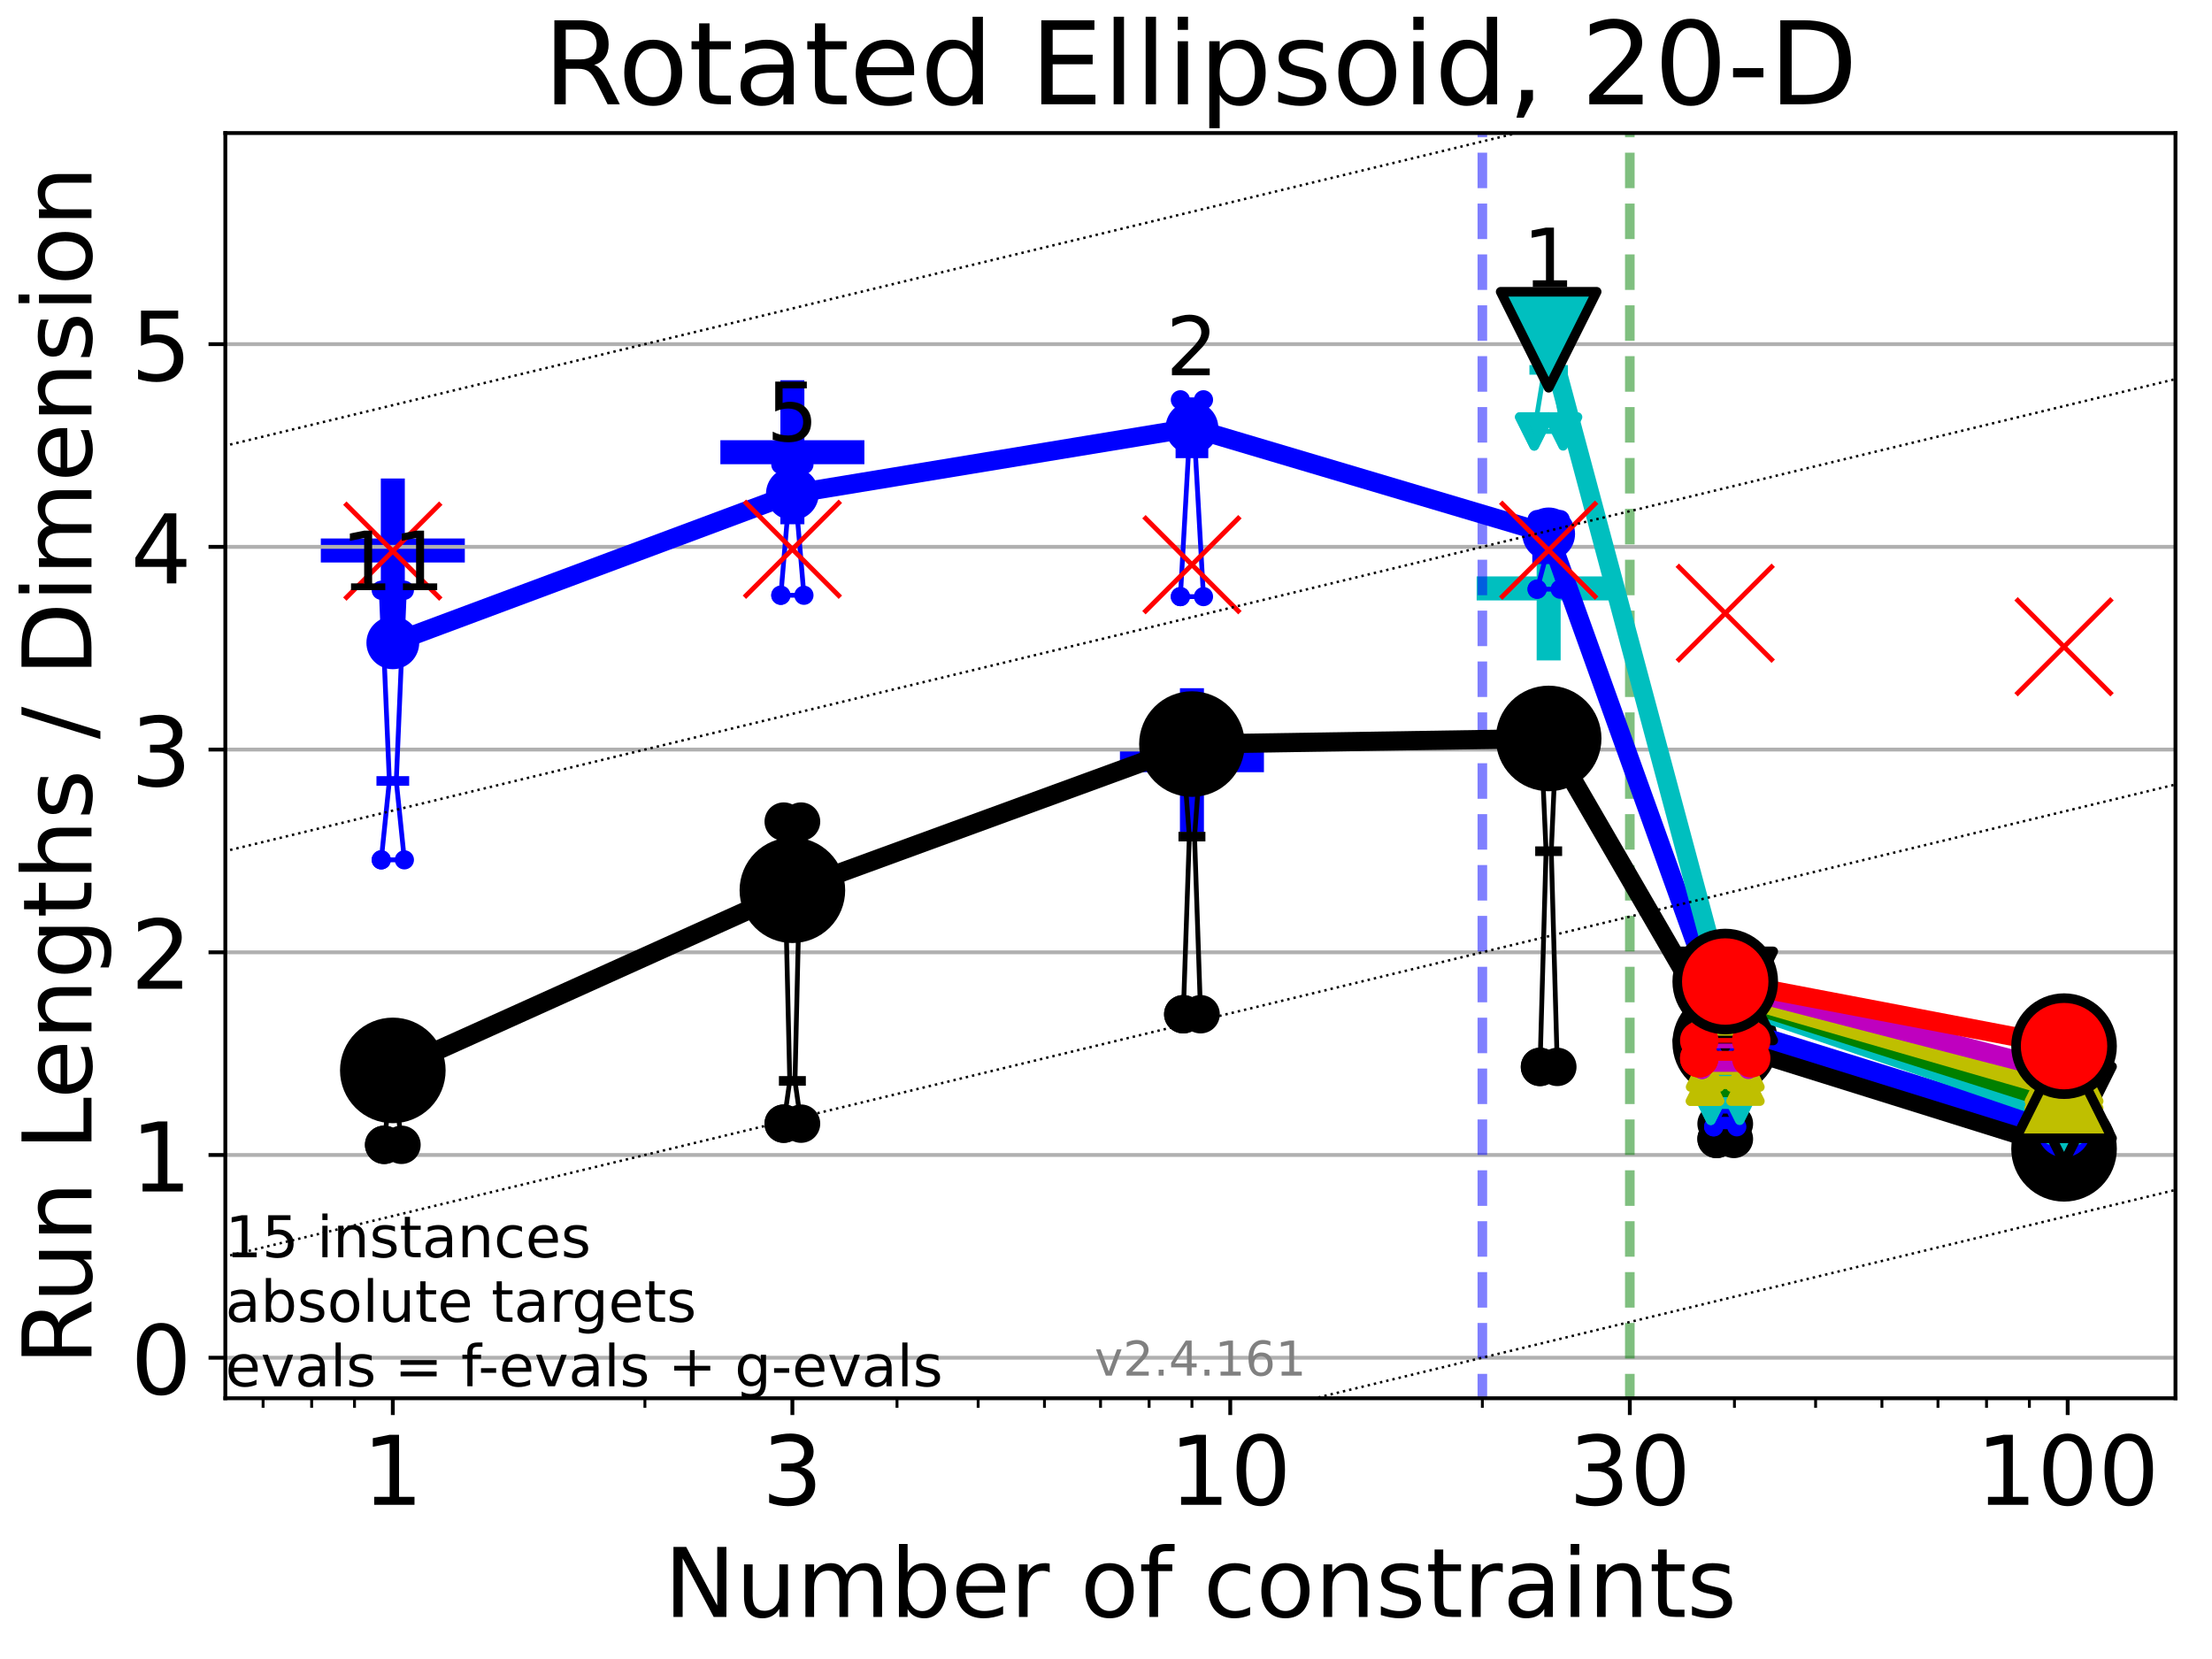 <?xml version="1.0" encoding="utf-8" standalone="no"?>
<!DOCTYPE svg PUBLIC "-//W3C//DTD SVG 1.1//EN"
  "http://www.w3.org/Graphics/SVG/1.1/DTD/svg11.dtd">
<!-- Created with matplotlib (https://matplotlib.org/) -->
<svg height="345.6pt" version="1.1" viewBox="0 0 460.8 345.6" width="460.8pt" xmlns="http://www.w3.org/2000/svg" xmlns:xlink="http://www.w3.org/1999/xlink">
 <defs>
  <style type="text/css">*{stroke-linecap:butt;stroke-linejoin:round;}</style>
 </defs>
 <g id="figure_1">
  <g id="patch_1">
   <path d="M 0 345.6 
L 460.8 345.6 
L 460.8 0 
L 0 0 
z
" style="fill:#ffffff;"/>
  </g>
  <g id="axes_1">
   <g id="patch_2">
    <path d="M 46.94 291.28 
L 453.192 291.28 
L 453.192 27.72 
L 46.94 27.72 
z
" style="fill:#ffffff;"/>
   </g>
   <g id="line2d_1">
    <defs>
     <path d="M -15 0 
L 15 0 
M 0 15 
L 0 -15 
" id="m5a4b55cbdd" style="stroke:#0000ff;stroke-width:5;"/>
    </defs>
    <g clip-path="url(#pd6e7be21cd)">
     <use style="fill:#0000ff;stroke:#0000ff;stroke-width:5;" x="248.302" xlink:href="#m5a4b55cbdd" y="158.359"/>
    </g>
   </g>
   <g id="line2d_2">
    <defs>
     <path d="M -15 0 
L 15 0 
M 0 15 
L 0 -15 
" id="m66df63ccd2" style="stroke:#00bfbf;stroke-width:5;"/>
    </defs>
    <g clip-path="url(#pd6e7be21cd)">
     <use style="fill:#00bfbf;stroke:#00bfbf;stroke-width:5;" x="322.614" xlink:href="#m66df63ccd2" y="122.576"/>
    </g>
   </g>
   <g id="line2d_3">
    <g clip-path="url(#pd6e7be21cd)">
     <use style="fill:#0000ff;stroke:#0000ff;stroke-width:5;" x="81.831" xlink:href="#m5a4b55cbdd" y="114.68"/>
    </g>
   </g>
   <g id="line2d_4">
    <g clip-path="url(#pd6e7be21cd)">
     <use style="fill:#0000ff;stroke:#0000ff;stroke-width:5;" x="165.067" xlink:href="#m5a4b55cbdd" y="94.21"/>
    </g>
   </g>
   <g id="matplotlib.axis_1">
    <g id="xtick_1">
     <g id="line2d_5">
      <defs>
       <path d="M 0 0 
L 0 3.5 
" id="m18ba48a4b4" style="stroke:#000000;stroke-width:0.8;"/>
      </defs>
      <g>
       <use style="stroke:#000000;stroke-width:0.8;" x="81.831" xlink:href="#m18ba48a4b4" y="291.28"/>
      </g>
     </g>
     <g id="text_1">
      <!-- 1 -->
      <g transform="translate(75.468 313.477)scale(0.2 -0.2)">
       <defs>
        <path d="M 12.406 8.297 
L 28.516 8.297 
L 28.516 63.922 
L 10.984 60.406 
L 10.984 69.391 
L 28.422 72.906 
L 38.281 72.906 
L 38.281 8.297 
L 54.391 8.297 
L 54.391 0 
L 12.406 0 
z
" id="DejaVuSans-49"/>
       </defs>
       <use xlink:href="#DejaVuSans-49"/>
      </g>
     </g>
    </g>
    <g id="xtick_2">
     <g id="line2d_6">
      <g>
       <use style="stroke:#000000;stroke-width:0.8;" x="165.067" xlink:href="#m18ba48a4b4" y="291.28"/>
      </g>
     </g>
     <g id="text_2">
      <!-- 3 -->
      <g transform="translate(158.704 313.477)scale(0.2 -0.2)">
       <defs>
        <path d="M 40.578 39.312 
Q 47.656 37.797 51.625 33 
Q 55.609 28.219 55.609 21.188 
Q 55.609 10.406 48.188 4.484 
Q 40.766 -1.422 27.094 -1.422 
Q 22.516 -1.422 17.656 -0.516 
Q 12.797 0.391 7.625 2.203 
L 7.625 11.719 
Q 11.719 9.328 16.594 8.109 
Q 21.484 6.891 26.812 6.891 
Q 36.078 6.891 40.938 10.547 
Q 45.797 14.203 45.797 21.188 
Q 45.797 27.641 41.281 31.266 
Q 36.766 34.906 28.719 34.906 
L 20.219 34.906 
L 20.219 43.016 
L 29.109 43.016 
Q 36.375 43.016 40.234 45.922 
Q 44.094 48.828 44.094 54.297 
Q 44.094 59.906 40.109 62.906 
Q 36.141 65.922 28.719 65.922 
Q 24.656 65.922 20.016 65.031 
Q 15.375 64.156 9.812 62.312 
L 9.812 71.094 
Q 15.438 72.656 20.344 73.438 
Q 25.25 74.219 29.594 74.219 
Q 40.828 74.219 47.359 69.109 
Q 53.906 64.016 53.906 55.328 
Q 53.906 49.266 50.438 45.094 
Q 46.969 40.922 40.578 39.312 
z
" id="DejaVuSans-51"/>
       </defs>
       <use xlink:href="#DejaVuSans-51"/>
      </g>
     </g>
    </g>
    <g id="xtick_3">
     <g id="line2d_7">
      <g>
       <use style="stroke:#000000;stroke-width:0.8;" x="256.285" xlink:href="#m18ba48a4b4" y="291.28"/>
      </g>
     </g>
     <g id="text_3">
      <!-- 10 -->
      <g transform="translate(243.56 313.477)scale(0.2 -0.2)">
       <defs>
        <path d="M 31.781 66.406 
Q 24.172 66.406 20.328 58.906 
Q 16.5 51.422 16.5 36.375 
Q 16.5 21.391 20.328 13.891 
Q 24.172 6.391 31.781 6.391 
Q 39.453 6.391 43.281 13.891 
Q 47.125 21.391 47.125 36.375 
Q 47.125 51.422 43.281 58.906 
Q 39.453 66.406 31.781 66.406 
z
M 31.781 74.219 
Q 44.047 74.219 50.516 64.516 
Q 56.984 54.828 56.984 36.375 
Q 56.984 17.969 50.516 8.266 
Q 44.047 -1.422 31.781 -1.422 
Q 19.531 -1.422 13.062 8.266 
Q 6.594 17.969 6.594 36.375 
Q 6.594 54.828 13.062 64.516 
Q 19.531 74.219 31.781 74.219 
z
" id="DejaVuSans-48"/>
       </defs>
       <use xlink:href="#DejaVuSans-49"/>
       <use x="63.623" xlink:href="#DejaVuSans-48"/>
      </g>
     </g>
    </g>
    <g id="xtick_4">
     <g id="line2d_8">
      <g>
       <use style="stroke:#000000;stroke-width:0.8;" x="339.521" xlink:href="#m18ba48a4b4" y="291.28"/>
      </g>
     </g>
     <g id="text_4">
      <!-- 30 -->
      <g transform="translate(326.796 313.477)scale(0.2 -0.2)">
       <use xlink:href="#DejaVuSans-51"/>
       <use x="63.623" xlink:href="#DejaVuSans-48"/>
      </g>
     </g>
    </g>
    <g id="xtick_5">
     <g id="line2d_9">
      <g>
       <use style="stroke:#000000;stroke-width:0.8;" x="430.739" xlink:href="#m18ba48a4b4" y="291.28"/>
      </g>
     </g>
     <g id="text_5">
      <!-- 100 -->
      <g transform="translate(411.652 313.477)scale(0.2 -0.2)">
       <use xlink:href="#DejaVuSans-49"/>
       <use x="63.623" xlink:href="#DejaVuSans-48"/>
       <use x="127.246" xlink:href="#DejaVuSans-48"/>
      </g>
     </g>
    </g>
    <g id="xtick_6">
     <g id="line2d_10">
      <defs>
       <path d="M 0 0 
L 0 2 
" id="m7e039008af" style="stroke:#000000;stroke-width:0.6;"/>
      </defs>
      <g>
       <use style="stroke:#000000;stroke-width:0.6;" x="54.808" xlink:href="#m7e039008af" y="291.28"/>
      </g>
     </g>
    </g>
    <g id="xtick_7">
     <g id="line2d_11">
      <g>
       <use style="stroke:#000000;stroke-width:0.6;" x="64.924" xlink:href="#m7e039008af" y="291.28"/>
      </g>
     </g>
    </g>
    <g id="xtick_8">
     <g id="line2d_12">
      <g>
       <use style="stroke:#000000;stroke-width:0.6;" x="73.848" xlink:href="#m7e039008af" y="291.28"/>
      </g>
     </g>
    </g>
    <g id="xtick_9">
     <g id="line2d_13">
      <g>
       <use style="stroke:#000000;stroke-width:0.6;" x="134.347" xlink:href="#m7e039008af" y="291.28"/>
      </g>
     </g>
    </g>
    <g id="xtick_10">
     <g id="line2d_14">
      <g>
       <use style="stroke:#000000;stroke-width:0.6;" x="186.863" xlink:href="#m7e039008af" y="291.28"/>
      </g>
     </g>
    </g>
    <g id="xtick_11">
     <g id="line2d_15">
      <g>
       <use style="stroke:#000000;stroke-width:0.6;" x="203.769" xlink:href="#m7e039008af" y="291.28"/>
      </g>
     </g>
    </g>
    <g id="xtick_12">
     <g id="line2d_16">
      <g>
       <use style="stroke:#000000;stroke-width:0.6;" x="217.583" xlink:href="#m7e039008af" y="291.28"/>
      </g>
     </g>
    </g>
    <g id="xtick_13">
     <g id="line2d_17">
      <g>
       <use style="stroke:#000000;stroke-width:0.6;" x="229.262" xlink:href="#m7e039008af" y="291.28"/>
      </g>
     </g>
    </g>
    <g id="xtick_14">
     <g id="line2d_18">
      <g>
       <use style="stroke:#000000;stroke-width:0.6;" x="239.379" xlink:href="#m7e039008af" y="291.28"/>
      </g>
     </g>
    </g>
    <g id="xtick_15">
     <g id="line2d_19">
      <g>
       <use style="stroke:#000000;stroke-width:0.6;" x="248.302" xlink:href="#m7e039008af" y="291.28"/>
      </g>
     </g>
    </g>
    <g id="xtick_16">
     <g id="line2d_20">
      <g>
       <use style="stroke:#000000;stroke-width:0.6;" x="308.801" xlink:href="#m7e039008af" y="291.28"/>
      </g>
     </g>
    </g>
    <g id="xtick_17">
     <g id="line2d_21">
      <g>
       <use style="stroke:#000000;stroke-width:0.6;" x="361.317" xlink:href="#m7e039008af" y="291.28"/>
      </g>
     </g>
    </g>
    <g id="xtick_18">
     <g id="line2d_22">
      <g>
       <use style="stroke:#000000;stroke-width:0.6;" x="378.223" xlink:href="#m7e039008af" y="291.28"/>
      </g>
     </g>
    </g>
    <g id="xtick_19">
     <g id="line2d_23">
      <g>
       <use style="stroke:#000000;stroke-width:0.6;" x="392.037" xlink:href="#m7e039008af" y="291.28"/>
      </g>
     </g>
    </g>
    <g id="xtick_20">
     <g id="line2d_24">
      <g>
       <use style="stroke:#000000;stroke-width:0.6;" x="403.716" xlink:href="#m7e039008af" y="291.28"/>
      </g>
     </g>
    </g>
    <g id="xtick_21">
     <g id="line2d_25">
      <g>
       <use style="stroke:#000000;stroke-width:0.6;" x="413.833" xlink:href="#m7e039008af" y="291.28"/>
      </g>
     </g>
    </g>
    <g id="xtick_22">
     <g id="line2d_26">
      <g>
       <use style="stroke:#000000;stroke-width:0.6;" x="422.757" xlink:href="#m7e039008af" y="291.28"/>
      </g>
     </g>
    </g>
    <g id="text_6">
     <!-- Number of constraints -->
     <g transform="translate(138.33 336.833)scale(0.2 -0.2)">
      <defs>
       <path d="M 9.812 72.906 
L 23.094 72.906 
L 55.422 11.922 
L 55.422 72.906 
L 64.984 72.906 
L 64.984 0 
L 51.703 0 
L 19.391 60.984 
L 19.391 0 
L 9.812 0 
z
" id="DejaVuSans-78"/>
       <path d="M 8.5 21.578 
L 8.5 54.688 
L 17.484 54.688 
L 17.484 21.922 
Q 17.484 14.156 20.5 10.266 
Q 23.531 6.391 29.594 6.391 
Q 36.859 6.391 41.078 11.031 
Q 45.312 15.672 45.312 23.688 
L 45.312 54.688 
L 54.297 54.688 
L 54.297 0 
L 45.312 0 
L 45.312 8.406 
Q 42.047 3.422 37.719 1 
Q 33.406 -1.422 27.688 -1.422 
Q 18.266 -1.422 13.375 4.438 
Q 8.5 10.297 8.5 21.578 
z
M 31.109 56 
z
" id="DejaVuSans-117"/>
       <path d="M 52 44.188 
Q 55.375 50.25 60.062 53.125 
Q 64.75 56 71.094 56 
Q 79.641 56 84.281 50.016 
Q 88.922 44.047 88.922 33.016 
L 88.922 0 
L 79.891 0 
L 79.891 32.719 
Q 79.891 40.578 77.094 44.375 
Q 74.312 48.188 68.609 48.188 
Q 61.625 48.188 57.562 43.547 
Q 53.516 38.922 53.516 30.906 
L 53.516 0 
L 44.484 0 
L 44.484 32.719 
Q 44.484 40.625 41.703 44.406 
Q 38.922 48.188 33.109 48.188 
Q 26.219 48.188 22.156 43.531 
Q 18.109 38.875 18.109 30.906 
L 18.109 0 
L 9.078 0 
L 9.078 54.688 
L 18.109 54.688 
L 18.109 46.188 
Q 21.188 51.219 25.484 53.609 
Q 29.781 56 35.688 56 
Q 41.656 56 45.828 52.969 
Q 50 49.953 52 44.188 
z
" id="DejaVuSans-109"/>
       <path d="M 48.688 27.297 
Q 48.688 37.203 44.609 42.844 
Q 40.531 48.484 33.406 48.484 
Q 26.266 48.484 22.188 42.844 
Q 18.109 37.203 18.109 27.297 
Q 18.109 17.391 22.188 11.75 
Q 26.266 6.109 33.406 6.109 
Q 40.531 6.109 44.609 11.75 
Q 48.688 17.391 48.688 27.297 
z
M 18.109 46.391 
Q 20.953 51.266 25.266 53.625 
Q 29.594 56 35.594 56 
Q 45.562 56 51.781 48.094 
Q 58.016 40.188 58.016 27.297 
Q 58.016 14.406 51.781 6.484 
Q 45.562 -1.422 35.594 -1.422 
Q 29.594 -1.422 25.266 0.953 
Q 20.953 3.328 18.109 8.203 
L 18.109 0 
L 9.078 0 
L 9.078 75.984 
L 18.109 75.984 
z
" id="DejaVuSans-98"/>
       <path d="M 56.203 29.594 
L 56.203 25.203 
L 14.891 25.203 
Q 15.484 15.922 20.484 11.062 
Q 25.484 6.203 34.422 6.203 
Q 39.594 6.203 44.453 7.469 
Q 49.312 8.734 54.109 11.281 
L 54.109 2.781 
Q 49.266 0.734 44.188 -0.344 
Q 39.109 -1.422 33.891 -1.422 
Q 20.797 -1.422 13.156 6.188 
Q 5.516 13.812 5.516 26.812 
Q 5.516 40.234 12.766 48.109 
Q 20.016 56 32.328 56 
Q 43.359 56 49.781 48.891 
Q 56.203 41.797 56.203 29.594 
z
M 47.219 32.234 
Q 47.125 39.594 43.094 43.984 
Q 39.062 48.391 32.422 48.391 
Q 24.906 48.391 20.391 44.141 
Q 15.875 39.891 15.188 32.172 
z
" id="DejaVuSans-101"/>
       <path d="M 41.109 46.297 
Q 39.594 47.172 37.812 47.578 
Q 36.031 48 33.891 48 
Q 26.266 48 22.188 43.047 
Q 18.109 38.094 18.109 28.812 
L 18.109 0 
L 9.078 0 
L 9.078 54.688 
L 18.109 54.688 
L 18.109 46.188 
Q 20.953 51.172 25.484 53.578 
Q 30.031 56 36.531 56 
Q 37.453 56 38.578 55.875 
Q 39.703 55.766 41.062 55.516 
z
" id="DejaVuSans-114"/>
       <path id="DejaVuSans-32"/>
       <path d="M 30.609 48.391 
Q 23.391 48.391 19.188 42.75 
Q 14.984 37.109 14.984 27.297 
Q 14.984 17.484 19.156 11.844 
Q 23.344 6.203 30.609 6.203 
Q 37.797 6.203 41.984 11.859 
Q 46.188 17.531 46.188 27.297 
Q 46.188 37.016 41.984 42.703 
Q 37.797 48.391 30.609 48.391 
z
M 30.609 56 
Q 42.328 56 49.016 48.375 
Q 55.719 40.766 55.719 27.297 
Q 55.719 13.875 49.016 6.219 
Q 42.328 -1.422 30.609 -1.422 
Q 18.844 -1.422 12.172 6.219 
Q 5.516 13.875 5.516 27.297 
Q 5.516 40.766 12.172 48.375 
Q 18.844 56 30.609 56 
z
" id="DejaVuSans-111"/>
       <path d="M 37.109 75.984 
L 37.109 68.5 
L 28.516 68.5 
Q 23.688 68.5 21.797 66.547 
Q 19.922 64.594 19.922 59.516 
L 19.922 54.688 
L 34.719 54.688 
L 34.719 47.703 
L 19.922 47.703 
L 19.922 0 
L 10.891 0 
L 10.891 47.703 
L 2.297 47.703 
L 2.297 54.688 
L 10.891 54.688 
L 10.891 58.5 
Q 10.891 67.625 15.141 71.797 
Q 19.391 75.984 28.609 75.984 
z
" id="DejaVuSans-102"/>
       <path d="M 48.781 52.594 
L 48.781 44.188 
Q 44.969 46.297 41.141 47.344 
Q 37.312 48.391 33.406 48.391 
Q 24.656 48.391 19.812 42.844 
Q 14.984 37.312 14.984 27.297 
Q 14.984 17.281 19.812 11.734 
Q 24.656 6.203 33.406 6.203 
Q 37.312 6.203 41.141 7.25 
Q 44.969 8.297 48.781 10.406 
L 48.781 2.094 
Q 45.016 0.344 40.984 -0.531 
Q 36.969 -1.422 32.422 -1.422 
Q 20.062 -1.422 12.781 6.344 
Q 5.516 14.109 5.516 27.297 
Q 5.516 40.672 12.859 48.328 
Q 20.219 56 33.016 56 
Q 37.156 56 41.109 55.141 
Q 45.062 54.297 48.781 52.594 
z
" id="DejaVuSans-99"/>
       <path d="M 54.891 33.016 
L 54.891 0 
L 45.906 0 
L 45.906 32.719 
Q 45.906 40.484 42.875 44.328 
Q 39.844 48.188 33.797 48.188 
Q 26.516 48.188 22.312 43.547 
Q 18.109 38.922 18.109 30.906 
L 18.109 0 
L 9.078 0 
L 9.078 54.688 
L 18.109 54.688 
L 18.109 46.188 
Q 21.344 51.125 25.703 53.562 
Q 30.078 56 35.797 56 
Q 45.219 56 50.047 50.172 
Q 54.891 44.344 54.891 33.016 
z
" id="DejaVuSans-110"/>
       <path d="M 44.281 53.078 
L 44.281 44.578 
Q 40.484 46.531 36.375 47.5 
Q 32.281 48.484 27.875 48.484 
Q 21.188 48.484 17.844 46.438 
Q 14.5 44.391 14.5 40.281 
Q 14.5 37.156 16.891 35.375 
Q 19.281 33.594 26.516 31.984 
L 29.594 31.297 
Q 39.156 29.25 43.188 25.516 
Q 47.219 21.781 47.219 15.094 
Q 47.219 7.469 41.188 3.016 
Q 35.156 -1.422 24.609 -1.422 
Q 20.219 -1.422 15.453 -0.562 
Q 10.688 0.297 5.422 2 
L 5.422 11.281 
Q 10.406 8.688 15.234 7.391 
Q 20.062 6.109 24.812 6.109 
Q 31.156 6.109 34.562 8.281 
Q 37.984 10.453 37.984 14.406 
Q 37.984 18.062 35.516 20.016 
Q 33.062 21.969 24.703 23.781 
L 21.578 24.516 
Q 13.234 26.266 9.516 29.906 
Q 5.812 33.547 5.812 39.891 
Q 5.812 47.609 11.281 51.797 
Q 16.75 56 26.812 56 
Q 31.781 56 36.172 55.266 
Q 40.578 54.547 44.281 53.078 
z
" id="DejaVuSans-115"/>
       <path d="M 18.312 70.219 
L 18.312 54.688 
L 36.812 54.688 
L 36.812 47.703 
L 18.312 47.703 
L 18.312 18.016 
Q 18.312 11.328 20.141 9.422 
Q 21.969 7.516 27.594 7.516 
L 36.812 7.516 
L 36.812 0 
L 27.594 0 
Q 17.188 0 13.234 3.875 
Q 9.281 7.766 9.281 18.016 
L 9.281 47.703 
L 2.688 47.703 
L 2.688 54.688 
L 9.281 54.688 
L 9.281 70.219 
z
" id="DejaVuSans-116"/>
       <path d="M 34.281 27.484 
Q 23.391 27.484 19.188 25 
Q 14.984 22.516 14.984 16.5 
Q 14.984 11.719 18.141 8.906 
Q 21.297 6.109 26.703 6.109 
Q 34.188 6.109 38.703 11.406 
Q 43.219 16.703 43.219 25.484 
L 43.219 27.484 
z
M 52.203 31.203 
L 52.203 0 
L 43.219 0 
L 43.219 8.297 
Q 40.141 3.328 35.547 0.953 
Q 30.953 -1.422 24.312 -1.422 
Q 15.922 -1.422 10.953 3.297 
Q 6 8.016 6 15.922 
Q 6 25.141 12.172 29.828 
Q 18.359 34.516 30.609 34.516 
L 43.219 34.516 
L 43.219 35.406 
Q 43.219 41.609 39.141 45 
Q 35.062 48.391 27.688 48.391 
Q 23 48.391 18.547 47.266 
Q 14.109 46.141 10.016 43.891 
L 10.016 52.203 
Q 14.938 54.109 19.578 55.047 
Q 24.219 56 28.609 56 
Q 40.484 56 46.344 49.844 
Q 52.203 43.703 52.203 31.203 
z
" id="DejaVuSans-97"/>
       <path d="M 9.422 54.688 
L 18.406 54.688 
L 18.406 0 
L 9.422 0 
z
M 9.422 75.984 
L 18.406 75.984 
L 18.406 64.594 
L 9.422 64.594 
z
" id="DejaVuSans-105"/>
      </defs>
      <use xlink:href="#DejaVuSans-78"/>
      <use x="74.805" xlink:href="#DejaVuSans-117"/>
      <use x="138.184" xlink:href="#DejaVuSans-109"/>
      <use x="235.596" xlink:href="#DejaVuSans-98"/>
      <use x="299.072" xlink:href="#DejaVuSans-101"/>
      <use x="360.596" xlink:href="#DejaVuSans-114"/>
      <use x="401.709" xlink:href="#DejaVuSans-32"/>
      <use x="433.496" xlink:href="#DejaVuSans-111"/>
      <use x="494.678" xlink:href="#DejaVuSans-102"/>
      <use x="529.883" xlink:href="#DejaVuSans-32"/>
      <use x="561.67" xlink:href="#DejaVuSans-99"/>
      <use x="616.65" xlink:href="#DejaVuSans-111"/>
      <use x="677.832" xlink:href="#DejaVuSans-110"/>
      <use x="741.211" xlink:href="#DejaVuSans-115"/>
      <use x="793.311" xlink:href="#DejaVuSans-116"/>
      <use x="832.52" xlink:href="#DejaVuSans-114"/>
      <use x="873.633" xlink:href="#DejaVuSans-97"/>
      <use x="934.912" xlink:href="#DejaVuSans-105"/>
      <use x="962.695" xlink:href="#DejaVuSans-110"/>
      <use x="1026.074" xlink:href="#DejaVuSans-116"/>
      <use x="1065.283" xlink:href="#DejaVuSans-115"/>
     </g>
    </g>
   </g>
   <g id="matplotlib.axis_2">
    <g id="ytick_1">
     <g id="line2d_27">
      <path clip-path="url(#pd6e7be21cd)" d="M 46.94 282.834 
L 453.192 282.834 
" style="fill:none;stroke:#b0b0b0;stroke-linecap:square;stroke-width:0.8;"/>
     </g>
     <g id="line2d_28">
      <defs>
       <path d="M 0 0 
L -3.5 0 
" id="mcc66263e0b" style="stroke:#000000;stroke-width:0.8;"/>
      </defs>
      <g>
       <use style="stroke:#000000;stroke-width:0.8;" x="46.94" xlink:href="#mcc66263e0b" y="282.834"/>
      </g>
     </g>
     <g id="text_7">
      <!-- 0 -->
      <g transform="translate(27.215 290.433)scale(0.2 -0.2)">
       <use xlink:href="#DejaVuSans-48"/>
      </g>
     </g>
    </g>
    <g id="ytick_2">
     <g id="line2d_29">
      <path clip-path="url(#pd6e7be21cd)" d="M 46.94 240.607 
L 453.192 240.607 
" style="fill:none;stroke:#b0b0b0;stroke-linecap:square;stroke-width:0.8;"/>
     </g>
     <g id="line2d_30">
      <g>
       <use style="stroke:#000000;stroke-width:0.8;" x="46.94" xlink:href="#mcc66263e0b" y="240.607"/>
      </g>
     </g>
     <g id="text_8">
      <!-- 1 -->
      <g transform="translate(27.215 248.205)scale(0.2 -0.2)">
       <use xlink:href="#DejaVuSans-49"/>
      </g>
     </g>
    </g>
    <g id="ytick_3">
     <g id="line2d_31">
      <path clip-path="url(#pd6e7be21cd)" d="M 46.94 198.379 
L 453.192 198.379 
" style="fill:none;stroke:#b0b0b0;stroke-linecap:square;stroke-width:0.8;"/>
     </g>
     <g id="line2d_32">
      <g>
       <use style="stroke:#000000;stroke-width:0.8;" x="46.94" xlink:href="#mcc66263e0b" y="198.379"/>
      </g>
     </g>
     <g id="text_9">
      <!-- 2 -->
      <g transform="translate(27.215 205.977)scale(0.2 -0.2)">
       <defs>
        <path d="M 19.188 8.297 
L 53.609 8.297 
L 53.609 0 
L 7.328 0 
L 7.328 8.297 
Q 12.938 14.109 22.625 23.891 
Q 32.328 33.688 34.812 36.531 
Q 39.547 41.844 41.422 45.531 
Q 43.312 49.219 43.312 52.781 
Q 43.312 58.594 39.234 62.25 
Q 35.156 65.922 28.609 65.922 
Q 23.969 65.922 18.812 64.312 
Q 13.672 62.703 7.812 59.422 
L 7.812 69.391 
Q 13.766 71.781 18.938 73 
Q 24.125 74.219 28.422 74.219 
Q 39.75 74.219 46.484 68.547 
Q 53.219 62.891 53.219 53.422 
Q 53.219 48.922 51.531 44.891 
Q 49.859 40.875 45.406 35.406 
Q 44.188 33.984 37.641 27.219 
Q 31.109 20.453 19.188 8.297 
z
" id="DejaVuSans-50"/>
       </defs>
       <use xlink:href="#DejaVuSans-50"/>
      </g>
     </g>
    </g>
    <g id="ytick_4">
     <g id="line2d_33">
      <path clip-path="url(#pd6e7be21cd)" d="M 46.94 156.151 
L 453.192 156.151 
" style="fill:none;stroke:#b0b0b0;stroke-linecap:square;stroke-width:0.8;"/>
     </g>
     <g id="line2d_34">
      <g>
       <use style="stroke:#000000;stroke-width:0.8;" x="46.94" xlink:href="#mcc66263e0b" y="156.151"/>
      </g>
     </g>
     <g id="text_10">
      <!-- 3 -->
      <g transform="translate(27.215 163.75)scale(0.2 -0.2)">
       <use xlink:href="#DejaVuSans-51"/>
      </g>
     </g>
    </g>
    <g id="ytick_5">
     <g id="line2d_35">
      <path clip-path="url(#pd6e7be21cd)" d="M 46.94 113.923 
L 453.192 113.923 
" style="fill:none;stroke:#b0b0b0;stroke-linecap:square;stroke-width:0.8;"/>
     </g>
     <g id="line2d_36">
      <g>
       <use style="stroke:#000000;stroke-width:0.8;" x="46.94" xlink:href="#mcc66263e0b" y="113.923"/>
      </g>
     </g>
     <g id="text_11">
      <!-- 4 -->
      <g transform="translate(27.215 121.522)scale(0.2 -0.2)">
       <defs>
        <path d="M 37.797 64.312 
L 12.891 25.391 
L 37.797 25.391 
z
M 35.203 72.906 
L 47.609 72.906 
L 47.609 25.391 
L 58.016 25.391 
L 58.016 17.188 
L 47.609 17.188 
L 47.609 0 
L 37.797 0 
L 37.797 17.188 
L 4.891 17.188 
L 4.891 26.703 
z
" id="DejaVuSans-52"/>
       </defs>
       <use xlink:href="#DejaVuSans-52"/>
      </g>
     </g>
    </g>
    <g id="ytick_6">
     <g id="line2d_37">
      <path clip-path="url(#pd6e7be21cd)" d="M 46.94 71.696 
L 453.192 71.696 
" style="fill:none;stroke:#b0b0b0;stroke-linecap:square;stroke-width:0.8;"/>
     </g>
     <g id="line2d_38">
      <g>
       <use style="stroke:#000000;stroke-width:0.8;" x="46.94" xlink:href="#mcc66263e0b" y="71.696"/>
      </g>
     </g>
     <g id="text_12">
      <!-- 5 -->
      <g transform="translate(27.215 79.294)scale(0.2 -0.2)">
       <defs>
        <path d="M 10.797 72.906 
L 49.516 72.906 
L 49.516 64.594 
L 19.828 64.594 
L 19.828 46.734 
Q 21.969 47.469 24.109 47.828 
Q 26.266 48.188 28.422 48.188 
Q 40.625 48.188 47.75 41.5 
Q 54.891 34.812 54.891 23.391 
Q 54.891 11.625 47.562 5.094 
Q 40.234 -1.422 26.906 -1.422 
Q 22.312 -1.422 17.547 -0.641 
Q 12.797 0.141 7.719 1.703 
L 7.719 11.625 
Q 12.109 9.234 16.797 8.062 
Q 21.484 6.891 26.703 6.891 
Q 35.156 6.891 40.078 11.328 
Q 45.016 15.766 45.016 23.391 
Q 45.016 31 40.078 35.438 
Q 35.156 39.891 26.703 39.891 
Q 22.75 39.891 18.812 39.016 
Q 14.891 38.141 10.797 36.281 
z
" id="DejaVuSans-53"/>
       </defs>
       <use xlink:href="#DejaVuSans-53"/>
      </g>
     </g>
    </g>
    <g id="text_13">
     <!-- Run Lengths / Dimension -->
     <g transform="translate(19.056 284.433)rotate(-90)scale(0.2 -0.2)">
      <defs>
       <path d="M 44.391 34.188 
Q 47.562 33.109 50.562 29.594 
Q 53.562 26.078 56.594 19.922 
L 66.609 0 
L 56 0 
L 46.688 18.703 
Q 43.062 26.031 39.672 28.422 
Q 36.281 30.812 30.422 30.812 
L 19.672 30.812 
L 19.672 0 
L 9.812 0 
L 9.812 72.906 
L 32.078 72.906 
Q 44.578 72.906 50.734 67.672 
Q 56.891 62.453 56.891 51.906 
Q 56.891 45.016 53.688 40.469 
Q 50.484 35.938 44.391 34.188 
z
M 19.672 64.797 
L 19.672 38.922 
L 32.078 38.922 
Q 39.203 38.922 42.844 42.219 
Q 46.484 45.516 46.484 51.906 
Q 46.484 58.297 42.844 61.547 
Q 39.203 64.797 32.078 64.797 
z
" id="DejaVuSans-82"/>
       <path d="M 9.812 72.906 
L 19.672 72.906 
L 19.672 8.297 
L 55.172 8.297 
L 55.172 0 
L 9.812 0 
z
" id="DejaVuSans-76"/>
       <path d="M 45.406 27.984 
Q 45.406 37.75 41.375 43.109 
Q 37.359 48.484 30.078 48.484 
Q 22.859 48.484 18.828 43.109 
Q 14.797 37.75 14.797 27.984 
Q 14.797 18.266 18.828 12.891 
Q 22.859 7.516 30.078 7.516 
Q 37.359 7.516 41.375 12.891 
Q 45.406 18.266 45.406 27.984 
z
M 54.391 6.781 
Q 54.391 -7.172 48.188 -13.984 
Q 42 -20.797 29.203 -20.797 
Q 24.469 -20.797 20.266 -20.094 
Q 16.062 -19.391 12.109 -17.922 
L 12.109 -9.188 
Q 16.062 -11.328 19.922 -12.344 
Q 23.781 -13.375 27.781 -13.375 
Q 36.625 -13.375 41.016 -8.766 
Q 45.406 -4.156 45.406 5.172 
L 45.406 9.625 
Q 42.625 4.781 38.281 2.391 
Q 33.938 0 27.875 0 
Q 17.828 0 11.672 7.656 
Q 5.516 15.328 5.516 27.984 
Q 5.516 40.672 11.672 48.328 
Q 17.828 56 27.875 56 
Q 33.938 56 38.281 53.609 
Q 42.625 51.219 45.406 46.391 
L 45.406 54.688 
L 54.391 54.688 
z
" id="DejaVuSans-103"/>
       <path d="M 54.891 33.016 
L 54.891 0 
L 45.906 0 
L 45.906 32.719 
Q 45.906 40.484 42.875 44.328 
Q 39.844 48.188 33.797 48.188 
Q 26.516 48.188 22.312 43.547 
Q 18.109 38.922 18.109 30.906 
L 18.109 0 
L 9.078 0 
L 9.078 75.984 
L 18.109 75.984 
L 18.109 46.188 
Q 21.344 51.125 25.703 53.562 
Q 30.078 56 35.797 56 
Q 45.219 56 50.047 50.172 
Q 54.891 44.344 54.891 33.016 
z
" id="DejaVuSans-104"/>
       <path d="M 25.391 72.906 
L 33.688 72.906 
L 8.297 -9.281 
L 0 -9.281 
z
" id="DejaVuSans-47"/>
       <path d="M 19.672 64.797 
L 19.672 8.109 
L 31.594 8.109 
Q 46.688 8.109 53.688 14.938 
Q 60.688 21.781 60.688 36.531 
Q 60.688 51.172 53.688 57.984 
Q 46.688 64.797 31.594 64.797 
z
M 9.812 72.906 
L 30.078 72.906 
Q 51.266 72.906 61.172 64.094 
Q 71.094 55.281 71.094 36.531 
Q 71.094 17.672 61.125 8.828 
Q 51.172 0 30.078 0 
L 9.812 0 
z
" id="DejaVuSans-68"/>
      </defs>
      <use xlink:href="#DejaVuSans-82"/>
      <use x="64.982" xlink:href="#DejaVuSans-117"/>
      <use x="128.361" xlink:href="#DejaVuSans-110"/>
      <use x="191.74" xlink:href="#DejaVuSans-32"/>
      <use x="223.527" xlink:href="#DejaVuSans-76"/>
      <use x="277.49" xlink:href="#DejaVuSans-101"/>
      <use x="339.014" xlink:href="#DejaVuSans-110"/>
      <use x="402.393" xlink:href="#DejaVuSans-103"/>
      <use x="465.869" xlink:href="#DejaVuSans-116"/>
      <use x="505.078" xlink:href="#DejaVuSans-104"/>
      <use x="568.457" xlink:href="#DejaVuSans-115"/>
      <use x="620.557" xlink:href="#DejaVuSans-32"/>
      <use x="652.344" xlink:href="#DejaVuSans-47"/>
      <use x="686.035" xlink:href="#DejaVuSans-32"/>
      <use x="717.822" xlink:href="#DejaVuSans-68"/>
      <use x="794.824" xlink:href="#DejaVuSans-105"/>
      <use x="822.607" xlink:href="#DejaVuSans-109"/>
      <use x="920.02" xlink:href="#DejaVuSans-101"/>
      <use x="981.543" xlink:href="#DejaVuSans-110"/>
      <use x="1044.922" xlink:href="#DejaVuSans-115"/>
      <use x="1097.021" xlink:href="#DejaVuSans-105"/>
      <use x="1124.805" xlink:href="#DejaVuSans-111"/>
      <use x="1185.986" xlink:href="#DejaVuSans-110"/>
     </g>
    </g>
   </g>
   <g id="LineCollection_1">
    <path clip-path="url(#pd6e7be21cd)" d="M 308.801 346.6 
L 308.801 27.72 
" style="fill:none;stroke:#0000ff;stroke-dasharray:7.4,3.2;stroke-dashoffset:0;stroke-opacity:0.5;stroke-width:2;"/>
   </g>
   <g id="LineCollection_2">
    <path clip-path="url(#pd6e7be21cd)" d="M 339.521 346.6 
L 339.521 27.72 
" style="fill:none;stroke:#008000;stroke-dasharray:7.4,3.2;stroke-dashoffset:0;stroke-opacity:0.5;stroke-width:2;"/>
   </g>
   <g id="line2d_39">
    <path clip-path="url(#pd6e7be21cd)" d="M 80.026 238.487 
L 81.289 226.147 
L 80.026 222.121 
L 83.636 222.121 
L 82.372 226.147 
L 83.636 238.487 
L 80.026 238.487 
" style="fill:none;stroke:#000000;stroke-linecap:square;"/>
   </g>
   <g id="line2d_40">
    <path clip-path="url(#pd6e7be21cd)" d="M 80.026 238.487 
L 83.636 238.487 
L 83.636 222.121 
L 80.026 222.121 
L 80.026 238.487 
" style="fill:none;"/>
    <defs>
     <path d="M 0 3 
C 0.796 3 1.559 2.684 2.121 2.121 
C 2.684 1.559 3 0.796 3 0 
C 3 -0.796 2.684 -1.559 2.121 -2.121 
C 1.559 -2.684 0.796 -3 0 -3 
C -0.796 -3 -1.559 -2.684 -2.121 -2.121 
C -2.684 -1.559 -3 -0.796 -3 0 
C -3 0.796 -2.684 1.559 -2.121 2.121 
C -1.559 2.684 -0.796 3 0 3 
z
" id="mc628c8e5ea" style="stroke:#000000;stroke-width:2;"/>
    </defs>
    <g clip-path="url(#pd6e7be21cd)">
     <use style="stroke:#000000;stroke-width:2;" x="80.026" xlink:href="#mc628c8e5ea" y="238.487"/>
     <use style="stroke:#000000;stroke-width:2;" x="83.636" xlink:href="#mc628c8e5ea" y="238.487"/>
     <use style="stroke:#000000;stroke-width:2;" x="83.636" xlink:href="#mc628c8e5ea" y="222.121"/>
     <use style="stroke:#000000;stroke-width:2;" x="80.026" xlink:href="#mc628c8e5ea" y="222.121"/>
     <use style="stroke:#000000;stroke-width:2;" x="80.026" xlink:href="#mc628c8e5ea" y="238.487"/>
    </g>
   </g>
   <g id="line2d_41">
    <path clip-path="url(#pd6e7be21cd)" d="M 80.026 226.147 
L 83.636 226.147 
" style="fill:none;stroke:#000000;stroke-linecap:square;stroke-width:2;"/>
   </g>
   <g id="line2d_42">
    <path clip-path="url(#pd6e7be21cd)" d="M 163.261 234.079 
L 164.525 225.173 
L 163.261 171.152 
L 166.872 171.152 
L 165.608 225.173 
L 166.872 234.079 
L 163.261 234.079 
" style="fill:none;stroke:#000000;stroke-linecap:square;"/>
   </g>
   <g id="line2d_43">
    <path clip-path="url(#pd6e7be21cd)" d="M 163.261 234.079 
L 166.872 234.079 
L 166.872 171.152 
L 163.261 171.152 
L 163.261 234.079 
" style="fill:none;"/>
    <g clip-path="url(#pd6e7be21cd)">
     <use style="stroke:#000000;stroke-width:2;" x="163.261" xlink:href="#mc628c8e5ea" y="234.079"/>
     <use style="stroke:#000000;stroke-width:2;" x="166.872" xlink:href="#mc628c8e5ea" y="234.079"/>
     <use style="stroke:#000000;stroke-width:2;" x="166.872" xlink:href="#mc628c8e5ea" y="171.152"/>
     <use style="stroke:#000000;stroke-width:2;" x="163.261" xlink:href="#mc628c8e5ea" y="171.152"/>
     <use style="stroke:#000000;stroke-width:2;" x="163.261" xlink:href="#mc628c8e5ea" y="234.079"/>
    </g>
   </g>
   <g id="line2d_44">
    <path clip-path="url(#pd6e7be21cd)" d="M 163.261 225.173 
L 166.872 225.173 
" style="fill:none;stroke:#000000;stroke-linecap:square;stroke-width:2;"/>
   </g>
   <g id="line2d_45">
    <path clip-path="url(#pd6e7be21cd)" d="M 246.497 211.284 
L 247.761 174.281 
L 246.497 157.358 
L 250.108 157.358 
L 248.844 174.281 
L 250.108 211.284 
L 246.497 211.284 
" style="fill:none;stroke:#000000;stroke-linecap:square;"/>
   </g>
   <g id="line2d_46">
    <path clip-path="url(#pd6e7be21cd)" d="M 246.497 211.284 
L 250.108 211.284 
L 250.108 157.358 
L 246.497 157.358 
L 246.497 211.284 
" style="fill:none;"/>
    <g clip-path="url(#pd6e7be21cd)">
     <use style="stroke:#000000;stroke-width:2;" x="246.497" xlink:href="#mc628c8e5ea" y="211.284"/>
     <use style="stroke:#000000;stroke-width:2;" x="250.108" xlink:href="#mc628c8e5ea" y="211.284"/>
     <use style="stroke:#000000;stroke-width:2;" x="250.108" xlink:href="#mc628c8e5ea" y="157.358"/>
     <use style="stroke:#000000;stroke-width:2;" x="246.497" xlink:href="#mc628c8e5ea" y="157.358"/>
     <use style="stroke:#000000;stroke-width:2;" x="246.497" xlink:href="#mc628c8e5ea" y="211.284"/>
    </g>
   </g>
   <g id="line2d_47">
    <path clip-path="url(#pd6e7be21cd)" d="M 246.497 174.281 
L 250.108 174.281 
" style="fill:none;stroke:#000000;stroke-linecap:square;stroke-width:2;"/>
   </g>
   <g id="line2d_48">
    <path clip-path="url(#pd6e7be21cd)" d="M 320.809 222.256 
L 322.073 177.325 
L 320.809 148.656 
L 324.42 148.656 
L 323.156 177.325 
L 324.42 222.256 
L 320.809 222.256 
" style="fill:none;stroke:#000000;stroke-linecap:square;"/>
   </g>
   <g id="line2d_49">
    <path clip-path="url(#pd6e7be21cd)" d="M 320.809 222.256 
L 324.42 222.256 
L 324.42 148.656 
L 320.809 148.656 
L 320.809 222.256 
" style="fill:none;"/>
    <g clip-path="url(#pd6e7be21cd)">
     <use style="stroke:#000000;stroke-width:2;" x="320.809" xlink:href="#mc628c8e5ea" y="222.256"/>
     <use style="stroke:#000000;stroke-width:2;" x="324.42" xlink:href="#mc628c8e5ea" y="222.256"/>
     <use style="stroke:#000000;stroke-width:2;" x="324.42" xlink:href="#mc628c8e5ea" y="148.656"/>
     <use style="stroke:#000000;stroke-width:2;" x="320.809" xlink:href="#mc628c8e5ea" y="148.656"/>
     <use style="stroke:#000000;stroke-width:2;" x="320.809" xlink:href="#mc628c8e5ea" y="222.256"/>
    </g>
   </g>
   <g id="line2d_50">
    <path clip-path="url(#pd6e7be21cd)" d="M 320.809 177.325 
L 324.42 177.325 
" style="fill:none;stroke:#000000;stroke-linecap:square;stroke-width:2;"/>
   </g>
   <g id="line2d_51">
    <path clip-path="url(#pd6e7be21cd)" d="M 357.593 237.263 
L 358.857 235.937 
L 357.593 234.111 
L 361.204 234.111 
L 359.94 235.937 
L 361.204 237.263 
L 357.593 237.263 
" style="fill:none;stroke:#000000;stroke-linecap:square;"/>
   </g>
   <g id="line2d_52">
    <path clip-path="url(#pd6e7be21cd)" d="M 357.593 237.263 
L 361.204 237.263 
L 361.204 234.111 
L 357.593 234.111 
L 357.593 237.263 
" style="fill:none;"/>
    <g clip-path="url(#pd6e7be21cd)">
     <use style="stroke:#000000;stroke-width:2;" x="357.593" xlink:href="#mc628c8e5ea" y="237.263"/>
     <use style="stroke:#000000;stroke-width:2;" x="361.204" xlink:href="#mc628c8e5ea" y="237.263"/>
     <use style="stroke:#000000;stroke-width:2;" x="361.204" xlink:href="#mc628c8e5ea" y="234.111"/>
     <use style="stroke:#000000;stroke-width:2;" x="357.593" xlink:href="#mc628c8e5ea" y="234.111"/>
     <use style="stroke:#000000;stroke-width:2;" x="357.593" xlink:href="#mc628c8e5ea" y="237.263"/>
    </g>
   </g>
   <g id="line2d_53">
    <path clip-path="url(#pd6e7be21cd)" d="M 357.593 235.937 
L 361.204 235.937 
" style="fill:none;stroke:#000000;stroke-linecap:square;stroke-width:2;"/>
   </g>
   <g id="line2d_54">
    <path clip-path="url(#pd6e7be21cd)" d="M 428.172 241.024 
L 429.436 239.366 
L 428.172 237.225 
L 431.783 237.225 
L 430.519 239.366 
L 431.783 241.024 
L 428.172 241.024 
" style="fill:none;stroke:#000000;stroke-linecap:square;"/>
   </g>
   <g id="line2d_55">
    <path clip-path="url(#pd6e7be21cd)" d="M 428.172 241.024 
L 431.783 241.024 
L 431.783 237.225 
L 428.172 237.225 
L 428.172 241.024 
" style="fill:none;"/>
    <g clip-path="url(#pd6e7be21cd)">
     <use style="stroke:#000000;stroke-width:2;" x="428.172" xlink:href="#mc628c8e5ea" y="241.024"/>
     <use style="stroke:#000000;stroke-width:2;" x="431.783" xlink:href="#mc628c8e5ea" y="241.024"/>
     <use style="stroke:#000000;stroke-width:2;" x="431.783" xlink:href="#mc628c8e5ea" y="237.225"/>
     <use style="stroke:#000000;stroke-width:2;" x="428.172" xlink:href="#mc628c8e5ea" y="237.225"/>
     <use style="stroke:#000000;stroke-width:2;" x="428.172" xlink:href="#mc628c8e5ea" y="241.024"/>
    </g>
   </g>
   <g id="line2d_56">
    <path clip-path="url(#pd6e7be21cd)" d="M 428.172 239.366 
L 431.783 239.366 
" style="fill:none;stroke:#000000;stroke-linecap:square;stroke-width:2;"/>
   </g>
   <g id="line2d_57">
    <path clip-path="url(#pd6e7be21cd)" d="M 81.831 222.987 
L 165.067 185.457 
" style="fill:none;stroke:#000000;stroke-linecap:square;stroke-width:4;"/>
   </g>
   <g id="line2d_58">
    <path clip-path="url(#pd6e7be21cd)" d="M 165.067 185.457 
L 248.302 155.007 
" style="fill:none;stroke:#000000;stroke-linecap:square;stroke-width:4;"/>
   </g>
   <g id="line2d_59">
    <path clip-path="url(#pd6e7be21cd)" d="M 248.302 155.007 
L 322.614 153.836 
" style="fill:none;stroke:#000000;stroke-linecap:square;stroke-width:4;"/>
   </g>
   <g id="line2d_60">
    <path clip-path="url(#pd6e7be21cd)" d="M 322.614 153.836 
L 359.399 217.248 
" style="fill:none;stroke:#000000;stroke-linecap:square;stroke-width:4;"/>
   </g>
   <g id="line2d_61">
    <path clip-path="url(#pd6e7be21cd)" d="M 359.399 217.248 
L 429.978 239.32 
" style="fill:none;stroke:#000000;stroke-linecap:square;stroke-width:4;"/>
   </g>
   <g id="line2d_62">
    <path clip-path="url(#pd6e7be21cd)" d="M 81.831 222.987 
L 165.067 185.457 
L 248.302 155.007 
L 322.614 153.836 
L 359.399 217.248 
L 429.978 239.32 
" style="fill:none;"/>
    <defs>
     <path d="M 0 10 
C 2.652 10 5.196 8.946 7.071 7.071 
C 8.946 5.196 10 2.652 10 0 
C 10 -2.652 8.946 -5.196 7.071 -7.071 
C 5.196 -8.946 2.652 -10 0 -10 
C -2.652 -10 -5.196 -8.946 -7.071 -7.071 
C -8.946 -5.196 -10 -2.652 -10 0 
C -10 2.652 -8.946 5.196 -7.071 7.071 
C -5.196 8.946 -2.652 10 0 10 
z
" id="m58883e6919" style="stroke:#000000;stroke-width:2;"/>
    </defs>
    <g clip-path="url(#pd6e7be21cd)">
     <use style="stroke:#000000;stroke-width:2;" x="81.831" xlink:href="#m58883e6919" y="222.987"/>
     <use style="stroke:#000000;stroke-width:2;" x="165.067" xlink:href="#m58883e6919" y="185.457"/>
     <use style="stroke:#000000;stroke-width:2;" x="248.302" xlink:href="#m58883e6919" y="155.007"/>
     <use style="stroke:#000000;stroke-width:2;" x="322.614" xlink:href="#m58883e6919" y="153.836"/>
     <use style="stroke:#000000;stroke-width:2;" x="359.399" xlink:href="#m58883e6919" y="217.248"/>
     <use style="stroke:#000000;stroke-width:2;" x="429.978" xlink:href="#m58883e6919" y="239.32"/>
    </g>
   </g>
   <g id="line2d_63">
    <path clip-path="url(#pd6e7be21cd)" d="M 79.424 179.121 
L 81.109 162.686 
L 79.424 122.962 
L 84.238 122.962 
L 82.553 162.686 
L 84.238 179.121 
L 79.424 179.121 
" style="fill:none;stroke:#0000ff;stroke-linecap:square;"/>
   </g>
   <g id="line2d_64">
    <path clip-path="url(#pd6e7be21cd)" d="M 79.424 179.121 
L 84.238 179.121 
L 84.238 122.962 
L 79.424 122.962 
L 79.424 179.121 
" style="fill:none;"/>
    <defs>
     <path d="M 0 1.5 
C 0.398 1.5 0.779 1.342 1.061 1.061 
C 1.342 0.779 1.5 0.398 1.5 0 
C 1.5 -0.398 1.342 -0.779 1.061 -1.061 
C 0.779 -1.342 0.398 -1.5 0 -1.5 
C -0.398 -1.5 -0.779 -1.342 -1.061 -1.061 
C -1.342 -0.779 -1.5 -0.398 -1.5 0 
C -1.5 0.398 -1.342 0.779 -1.061 1.061 
C -0.779 1.342 -0.398 1.5 0 1.5 
z
" id="m83499f3ea6" style="stroke:#0000ff;"/>
    </defs>
    <g clip-path="url(#pd6e7be21cd)">
     <use style="fill:#0000ff;stroke:#0000ff;" x="79.424" xlink:href="#m83499f3ea6" y="179.121"/>
     <use style="fill:#0000ff;stroke:#0000ff;" x="84.238" xlink:href="#m83499f3ea6" y="179.121"/>
     <use style="fill:#0000ff;stroke:#0000ff;" x="84.238" xlink:href="#m83499f3ea6" y="122.962"/>
     <use style="fill:#0000ff;stroke:#0000ff;" x="79.424" xlink:href="#m83499f3ea6" y="122.962"/>
     <use style="fill:#0000ff;stroke:#0000ff;" x="79.424" xlink:href="#m83499f3ea6" y="179.121"/>
    </g>
   </g>
   <g id="line2d_65">
    <path clip-path="url(#pd6e7be21cd)" d="M 79.424 162.686 
L 84.238 162.686 
" style="fill:none;stroke:#0000ff;stroke-linecap:square;stroke-width:2;"/>
   </g>
   <g id="line2d_66">
    <path clip-path="url(#pd6e7be21cd)" d="M 162.66 124.006 
L 164.345 104.065 
L 162.66 96.774 
L 167.474 96.774 
L 165.789 104.065 
L 167.474 124.006 
L 162.66 124.006 
" style="fill:none;stroke:#0000ff;stroke-linecap:square;"/>
   </g>
   <g id="line2d_67">
    <path clip-path="url(#pd6e7be21cd)" d="M 162.66 124.006 
L 167.474 124.006 
L 167.474 96.774 
L 162.66 96.774 
L 162.66 124.006 
" style="fill:none;"/>
    <g clip-path="url(#pd6e7be21cd)">
     <use style="fill:#0000ff;stroke:#0000ff;" x="162.66" xlink:href="#m83499f3ea6" y="124.006"/>
     <use style="fill:#0000ff;stroke:#0000ff;" x="167.474" xlink:href="#m83499f3ea6" y="124.006"/>
     <use style="fill:#0000ff;stroke:#0000ff;" x="167.474" xlink:href="#m83499f3ea6" y="96.774"/>
     <use style="fill:#0000ff;stroke:#0000ff;" x="162.66" xlink:href="#m83499f3ea6" y="96.774"/>
     <use style="fill:#0000ff;stroke:#0000ff;" x="162.66" xlink:href="#m83499f3ea6" y="124.006"/>
    </g>
   </g>
   <g id="line2d_68">
    <path clip-path="url(#pd6e7be21cd)" d="M 162.66 104.065 
L 167.474 104.065 
" style="fill:none;stroke:#0000ff;stroke-linecap:square;stroke-width:2;"/>
   </g>
   <g id="line2d_69">
    <path clip-path="url(#pd6e7be21cd)" d="M 245.895 124.286 
L 247.58 94.439 
L 245.895 83.284 
L 250.709 83.284 
L 249.025 94.439 
L 250.709 124.286 
L 245.895 124.286 
" style="fill:none;stroke:#0000ff;stroke-linecap:square;"/>
   </g>
   <g id="line2d_70">
    <path clip-path="url(#pd6e7be21cd)" d="M 245.895 124.286 
L 250.709 124.286 
L 250.709 83.284 
L 245.895 83.284 
L 245.895 124.286 
" style="fill:none;"/>
    <g clip-path="url(#pd6e7be21cd)">
     <use style="fill:#0000ff;stroke:#0000ff;" x="245.895" xlink:href="#m83499f3ea6" y="124.286"/>
     <use style="fill:#0000ff;stroke:#0000ff;" x="250.709" xlink:href="#m83499f3ea6" y="124.286"/>
     <use style="fill:#0000ff;stroke:#0000ff;" x="250.709" xlink:href="#m83499f3ea6" y="83.284"/>
     <use style="fill:#0000ff;stroke:#0000ff;" x="245.895" xlink:href="#m83499f3ea6" y="83.284"/>
     <use style="fill:#0000ff;stroke:#0000ff;" x="245.895" xlink:href="#m83499f3ea6" y="124.286"/>
    </g>
   </g>
   <g id="line2d_71">
    <path clip-path="url(#pd6e7be21cd)" d="M 245.895 94.439 
L 250.709 94.439 
" style="fill:none;stroke:#0000ff;stroke-linecap:square;stroke-width:2;"/>
   </g>
   <g id="line2d_72">
    <path clip-path="url(#pd6e7be21cd)" d="M 320.207 122.741 
L 321.892 116.509 
L 320.207 108.234 
L 325.021 108.234 
L 323.337 116.509 
L 325.021 122.741 
L 320.207 122.741 
" style="fill:none;stroke:#0000ff;stroke-linecap:square;"/>
   </g>
   <g id="line2d_73">
    <path clip-path="url(#pd6e7be21cd)" d="M 320.207 122.741 
L 325.021 122.741 
L 325.021 108.234 
L 320.207 108.234 
L 320.207 122.741 
" style="fill:none;"/>
    <g clip-path="url(#pd6e7be21cd)">
     <use style="fill:#0000ff;stroke:#0000ff;" x="320.207" xlink:href="#m83499f3ea6" y="122.741"/>
     <use style="fill:#0000ff;stroke:#0000ff;" x="325.021" xlink:href="#m83499f3ea6" y="122.741"/>
     <use style="fill:#0000ff;stroke:#0000ff;" x="325.021" xlink:href="#m83499f3ea6" y="108.234"/>
     <use style="fill:#0000ff;stroke:#0000ff;" x="320.207" xlink:href="#m83499f3ea6" y="108.234"/>
     <use style="fill:#0000ff;stroke:#0000ff;" x="320.207" xlink:href="#m83499f3ea6" y="122.741"/>
    </g>
   </g>
   <g id="line2d_74">
    <path clip-path="url(#pd6e7be21cd)" d="M 320.207 116.509 
L 325.021 116.509 
" style="fill:none;stroke:#0000ff;stroke-linecap:square;stroke-width:2;"/>
   </g>
   <g id="line2d_75">
    <path clip-path="url(#pd6e7be21cd)" d="M 356.992 234.733 
L 358.677 233.666 
L 356.992 231.478 
L 361.806 231.478 
L 360.121 233.666 
L 361.806 234.733 
L 356.992 234.733 
" style="fill:none;stroke:#0000ff;stroke-linecap:square;"/>
   </g>
   <g id="line2d_76">
    <path clip-path="url(#pd6e7be21cd)" d="M 356.992 234.733 
L 361.806 234.733 
L 361.806 231.478 
L 356.992 231.478 
L 356.992 234.733 
" style="fill:none;"/>
    <g clip-path="url(#pd6e7be21cd)">
     <use style="fill:#0000ff;stroke:#0000ff;" x="356.992" xlink:href="#m83499f3ea6" y="234.733"/>
     <use style="fill:#0000ff;stroke:#0000ff;" x="361.806" xlink:href="#m83499f3ea6" y="234.733"/>
     <use style="fill:#0000ff;stroke:#0000ff;" x="361.806" xlink:href="#m83499f3ea6" y="231.478"/>
     <use style="fill:#0000ff;stroke:#0000ff;" x="356.992" xlink:href="#m83499f3ea6" y="231.478"/>
     <use style="fill:#0000ff;stroke:#0000ff;" x="356.992" xlink:href="#m83499f3ea6" y="234.733"/>
    </g>
   </g>
   <g id="line2d_77">
    <path clip-path="url(#pd6e7be21cd)" d="M 356.992 233.666 
L 361.806 233.666 
" style="fill:none;stroke:#0000ff;stroke-linecap:square;stroke-width:2;"/>
   </g>
   <g id="line2d_78">
    <path clip-path="url(#pd6e7be21cd)" d="M 427.571 236.551 
L 429.256 235.239 
L 427.571 234.601 
L 432.385 234.601 
L 430.7 235.239 
L 432.385 236.551 
L 427.571 236.551 
" style="fill:none;stroke:#0000ff;stroke-linecap:square;"/>
   </g>
   <g id="line2d_79">
    <path clip-path="url(#pd6e7be21cd)" d="M 427.571 236.551 
L 432.385 236.551 
L 432.385 234.601 
L 427.571 234.601 
L 427.571 236.551 
" style="fill:none;"/>
    <g clip-path="url(#pd6e7be21cd)">
     <use style="fill:#0000ff;stroke:#0000ff;" x="427.571" xlink:href="#m83499f3ea6" y="236.551"/>
     <use style="fill:#0000ff;stroke:#0000ff;" x="432.385" xlink:href="#m83499f3ea6" y="236.551"/>
     <use style="fill:#0000ff;stroke:#0000ff;" x="432.385" xlink:href="#m83499f3ea6" y="234.601"/>
     <use style="fill:#0000ff;stroke:#0000ff;" x="427.571" xlink:href="#m83499f3ea6" y="234.601"/>
     <use style="fill:#0000ff;stroke:#0000ff;" x="427.571" xlink:href="#m83499f3ea6" y="236.551"/>
    </g>
   </g>
   <g id="line2d_80">
    <path clip-path="url(#pd6e7be21cd)" d="M 427.571 235.239 
L 432.385 235.239 
" style="fill:none;stroke:#0000ff;stroke-linecap:square;stroke-width:2;"/>
   </g>
   <g id="line2d_81">
    <path clip-path="url(#pd6e7be21cd)" d="M 81.831 133.91 
L 165.067 102.861 
" style="fill:none;stroke:#0000ff;stroke-linecap:square;stroke-width:4;"/>
   </g>
   <g id="line2d_82">
    <path clip-path="url(#pd6e7be21cd)" d="M 165.067 102.861 
L 248.302 89.146 
" style="fill:none;stroke:#0000ff;stroke-linecap:square;stroke-width:4;"/>
   </g>
   <g id="line2d_83">
    <path clip-path="url(#pd6e7be21cd)" d="M 248.302 89.146 
L 322.614 111.222 
" style="fill:none;stroke:#0000ff;stroke-linecap:square;stroke-width:4;"/>
   </g>
   <g id="line2d_84">
    <path clip-path="url(#pd6e7be21cd)" d="M 322.614 111.222 
L 359.399 213.607 
" style="fill:none;stroke:#0000ff;stroke-linecap:square;stroke-width:4;"/>
   </g>
   <g id="line2d_85">
    <path clip-path="url(#pd6e7be21cd)" d="M 359.399 213.607 
L 429.978 235.589 
" style="fill:none;stroke:#0000ff;stroke-linecap:square;stroke-width:4;"/>
   </g>
   <g id="line2d_86">
    <path clip-path="url(#pd6e7be21cd)" d="M 81.831 133.91 
L 165.067 102.861 
L 248.302 89.146 
L 322.614 111.222 
L 359.399 213.607 
L 429.978 235.589 
" style="fill:none;"/>
    <defs>
     <path d="M 0 5 
C 1.326 5 2.598 4.473 3.536 3.536 
C 4.473 2.598 5 1.326 5 0 
C 5 -1.326 4.473 -2.598 3.536 -3.536 
C 2.598 -4.473 1.326 -5 0 -5 
C -1.326 -5 -2.598 -4.473 -3.536 -3.536 
C -4.473 -2.598 -5 -1.326 -5 0 
C -5 1.326 -4.473 2.598 -3.536 3.536 
C -2.598 4.473 -1.326 5 0 5 
z
" id="mb81c9399d1" style="stroke:#0000ff;"/>
    </defs>
    <g clip-path="url(#pd6e7be21cd)">
     <use style="fill:#0000ff;stroke:#0000ff;" x="81.831" xlink:href="#mb81c9399d1" y="133.91"/>
     <use style="fill:#0000ff;stroke:#0000ff;" x="165.067" xlink:href="#mb81c9399d1" y="102.861"/>
     <use style="fill:#0000ff;stroke:#0000ff;" x="248.302" xlink:href="#mb81c9399d1" y="89.146"/>
     <use style="fill:#0000ff;stroke:#0000ff;" x="322.614" xlink:href="#mb81c9399d1" y="111.222"/>
     <use style="fill:#0000ff;stroke:#0000ff;" x="359.399" xlink:href="#mb81c9399d1" y="213.607"/>
     <use style="fill:#0000ff;stroke:#0000ff;" x="429.978" xlink:href="#mb81c9399d1" y="235.589"/>
    </g>
   </g>
   <g id="line2d_87">
    <path clip-path="url(#pd6e7be21cd)" d="M 319.606 89.875 
L 321.712 77.05 
L 319.606 67.349 
L 325.623 67.349 
L 323.517 77.05 
L 325.623 89.875 
L 319.606 89.875 
" style="fill:none;stroke:#00bfbf;stroke-linecap:square;"/>
   </g>
   <g id="line2d_88">
    <path clip-path="url(#pd6e7be21cd)" d="M 319.606 89.875 
L 325.623 89.875 
L 325.623 67.349 
L 319.606 67.349 
L 319.606 89.875 
" style="fill:none;"/>
    <defs>
     <path d="M -0 3 
L 3 -3 
L -3 -3 
z
" id="m472691a17d" style="stroke:#00bfbf;stroke-linejoin:miter;stroke-width:2;"/>
    </defs>
    <g clip-path="url(#pd6e7be21cd)">
     <use style="fill:#00bfbf;stroke:#00bfbf;stroke-linejoin:miter;stroke-width:2;" x="319.606" xlink:href="#m472691a17d" y="89.875"/>
     <use style="fill:#00bfbf;stroke:#00bfbf;stroke-linejoin:miter;stroke-width:2;" x="325.623" xlink:href="#m472691a17d" y="89.875"/>
     <use style="fill:#00bfbf;stroke:#00bfbf;stroke-linejoin:miter;stroke-width:2;" x="325.623" xlink:href="#m472691a17d" y="67.349"/>
     <use style="fill:#00bfbf;stroke:#00bfbf;stroke-linejoin:miter;stroke-width:2;" x="319.606" xlink:href="#m472691a17d" y="67.349"/>
     <use style="fill:#00bfbf;stroke:#00bfbf;stroke-linejoin:miter;stroke-width:2;" x="319.606" xlink:href="#m472691a17d" y="89.875"/>
    </g>
   </g>
   <g id="line2d_89">
    <path clip-path="url(#pd6e7be21cd)" d="M 319.606 77.05 
L 325.623 77.05 
" style="fill:none;stroke:#00bfbf;stroke-linecap:square;stroke-width:2;"/>
   </g>
   <g id="line2d_90">
    <path clip-path="url(#pd6e7be21cd)" d="M 356.39 230.37 
L 358.496 230.032 
L 356.39 227.895 
L 362.407 227.895 
L 360.301 230.032 
L 362.407 230.37 
L 356.39 230.37 
" style="fill:none;stroke:#00bfbf;stroke-linecap:square;"/>
   </g>
   <g id="line2d_91">
    <path clip-path="url(#pd6e7be21cd)" d="M 356.39 230.37 
L 362.407 230.37 
L 362.407 227.895 
L 356.39 227.895 
L 356.39 230.37 
" style="fill:none;"/>
    <g clip-path="url(#pd6e7be21cd)">
     <use style="fill:#00bfbf;stroke:#00bfbf;stroke-linejoin:miter;stroke-width:2;" x="356.39" xlink:href="#m472691a17d" y="230.37"/>
     <use style="fill:#00bfbf;stroke:#00bfbf;stroke-linejoin:miter;stroke-width:2;" x="362.407" xlink:href="#m472691a17d" y="230.37"/>
     <use style="fill:#00bfbf;stroke:#00bfbf;stroke-linejoin:miter;stroke-width:2;" x="362.407" xlink:href="#m472691a17d" y="227.895"/>
     <use style="fill:#00bfbf;stroke:#00bfbf;stroke-linejoin:miter;stroke-width:2;" x="356.39" xlink:href="#m472691a17d" y="227.895"/>
     <use style="fill:#00bfbf;stroke:#00bfbf;stroke-linejoin:miter;stroke-width:2;" x="356.39" xlink:href="#m472691a17d" y="230.37"/>
    </g>
   </g>
   <g id="line2d_92">
    <path clip-path="url(#pd6e7be21cd)" d="M 356.39 230.032 
L 362.407 230.032 
" style="fill:none;stroke:#00bfbf;stroke-linecap:square;stroke-width:2;"/>
   </g>
   <g id="line2d_93">
    <path clip-path="url(#pd6e7be21cd)" d="M 426.969 234.403 
L 429.075 231.759 
L 426.969 230.902 
L 432.986 230.902 
L 430.88 231.759 
L 432.986 234.403 
L 426.969 234.403 
" style="fill:none;stroke:#00bfbf;stroke-linecap:square;"/>
   </g>
   <g id="line2d_94">
    <path clip-path="url(#pd6e7be21cd)" d="M 426.969 234.403 
L 432.986 234.403 
L 432.986 230.902 
L 426.969 230.902 
L 426.969 234.403 
" style="fill:none;"/>
    <g clip-path="url(#pd6e7be21cd)">
     <use style="fill:#00bfbf;stroke:#00bfbf;stroke-linejoin:miter;stroke-width:2;" x="426.969" xlink:href="#m472691a17d" y="234.403"/>
     <use style="fill:#00bfbf;stroke:#00bfbf;stroke-linejoin:miter;stroke-width:2;" x="432.986" xlink:href="#m472691a17d" y="234.403"/>
     <use style="fill:#00bfbf;stroke:#00bfbf;stroke-linejoin:miter;stroke-width:2;" x="432.986" xlink:href="#m472691a17d" y="230.902"/>
     <use style="fill:#00bfbf;stroke:#00bfbf;stroke-linejoin:miter;stroke-width:2;" x="426.969" xlink:href="#m472691a17d" y="230.902"/>
     <use style="fill:#00bfbf;stroke:#00bfbf;stroke-linejoin:miter;stroke-width:2;" x="426.969" xlink:href="#m472691a17d" y="234.403"/>
    </g>
   </g>
   <g id="line2d_95">
    <path clip-path="url(#pd6e7be21cd)" d="M 426.969 231.759 
L 432.986 231.759 
" style="fill:none;stroke:#00bfbf;stroke-linecap:square;stroke-width:2;"/>
   </g>
   <g id="line2d_96">
    <path clip-path="url(#pd6e7be21cd)" d="M 322.614 70.78 
L 359.399 208.191 
" style="fill:none;stroke:#00bfbf;stroke-linecap:square;stroke-width:4;"/>
   </g>
   <g id="line2d_97">
    <path clip-path="url(#pd6e7be21cd)" d="M 359.399 208.191 
L 429.978 232.195 
" style="fill:none;stroke:#00bfbf;stroke-linecap:square;stroke-width:4;"/>
   </g>
   <g id="line2d_98">
    <path clip-path="url(#pd6e7be21cd)" d="M 322.614 70.78 
L 359.399 208.191 
L 429.978 232.195 
" style="fill:none;"/>
    <defs>
     <path d="M -0 10 
L 10 -10 
L -10 -10 
z
" id="m4799067de2" style="stroke:#000000;stroke-linejoin:miter;stroke-width:2;"/>
    </defs>
    <g clip-path="url(#pd6e7be21cd)">
     <use style="fill:#00bfbf;stroke:#000000;stroke-linejoin:miter;stroke-width:2;" x="322.614" xlink:href="#m4799067de2" y="70.78"/>
     <use style="fill:#00bfbf;stroke:#000000;stroke-linejoin:miter;stroke-width:2;" x="359.399" xlink:href="#m4799067de2" y="208.191"/>
     <use style="fill:#00bfbf;stroke:#000000;stroke-linejoin:miter;stroke-width:2;" x="429.978" xlink:href="#m4799067de2" y="232.195"/>
    </g>
   </g>
   <g id="line2d_99">
    <path clip-path="url(#pd6e7be21cd)" d="M 355.788 228.056 
L 358.315 227 
L 355.788 225.074 
L 363.009 225.074 
L 360.482 227 
L 363.009 228.056 
L 355.788 228.056 
" style="fill:none;stroke:#008000;stroke-linecap:square;"/>
   </g>
   <g id="line2d_100">
    <path clip-path="url(#pd6e7be21cd)" d="M 355.788 228.056 
L 363.009 228.056 
L 363.009 225.074 
L 355.788 225.074 
L 355.788 228.056 
" style="fill:none;"/>
    <defs>
     <path d="M 0 1.5 
C 0.398 1.5 0.779 1.342 1.061 1.061 
C 1.342 0.779 1.5 0.398 1.5 0 
C 1.5 -0.398 1.342 -0.779 1.061 -1.061 
C 0.779 -1.342 0.398 -1.5 0 -1.5 
C -0.398 -1.5 -0.779 -1.342 -1.061 -1.061 
C -1.342 -0.779 -1.5 -0.398 -1.5 0 
C -1.5 0.398 -1.342 0.779 -1.061 1.061 
C -0.779 1.342 -0.398 1.5 0 1.5 
z
" id="mcd7b0c3152" style="stroke:#008000;"/>
    </defs>
    <g clip-path="url(#pd6e7be21cd)">
     <use style="fill:#008000;stroke:#008000;" x="355.788" xlink:href="#mcd7b0c3152" y="228.056"/>
     <use style="fill:#008000;stroke:#008000;" x="363.009" xlink:href="#mcd7b0c3152" y="228.056"/>
     <use style="fill:#008000;stroke:#008000;" x="363.009" xlink:href="#mcd7b0c3152" y="225.074"/>
     <use style="fill:#008000;stroke:#008000;" x="355.788" xlink:href="#mcd7b0c3152" y="225.074"/>
     <use style="fill:#008000;stroke:#008000;" x="355.788" xlink:href="#mcd7b0c3152" y="228.056"/>
    </g>
   </g>
   <g id="line2d_101">
    <path clip-path="url(#pd6e7be21cd)" d="M 355.788 227 
L 363.009 227 
" style="fill:none;stroke:#008000;stroke-linecap:square;stroke-width:2;"/>
   </g>
   <g id="line2d_102">
    <path clip-path="url(#pd6e7be21cd)" d="M 426.367 230.848 
L 428.895 229.827 
L 426.367 228.932 
L 433.588 228.932 
L 431.061 229.827 
L 433.588 230.848 
L 426.367 230.848 
" style="fill:none;stroke:#008000;stroke-linecap:square;"/>
   </g>
   <g id="line2d_103">
    <path clip-path="url(#pd6e7be21cd)" d="M 426.367 230.848 
L 433.588 230.848 
L 433.588 228.932 
L 426.367 228.932 
L 426.367 230.848 
" style="fill:none;"/>
    <g clip-path="url(#pd6e7be21cd)">
     <use style="fill:#008000;stroke:#008000;" x="426.367" xlink:href="#mcd7b0c3152" y="230.848"/>
     <use style="fill:#008000;stroke:#008000;" x="433.588" xlink:href="#mcd7b0c3152" y="230.848"/>
     <use style="fill:#008000;stroke:#008000;" x="433.588" xlink:href="#mcd7b0c3152" y="228.932"/>
     <use style="fill:#008000;stroke:#008000;" x="426.367" xlink:href="#mcd7b0c3152" y="228.932"/>
     <use style="fill:#008000;stroke:#008000;" x="426.367" xlink:href="#mcd7b0c3152" y="230.848"/>
    </g>
   </g>
   <g id="line2d_104">
    <path clip-path="url(#pd6e7be21cd)" d="M 426.367 229.827 
L 433.588 229.827 
" style="fill:none;stroke:#008000;stroke-linecap:square;stroke-width:2;"/>
   </g>
   <g id="line2d_105">
    <path clip-path="url(#pd6e7be21cd)" d="M 359.399 207.384 
L 429.978 229.868 
" style="fill:none;stroke:#008000;stroke-linecap:square;stroke-width:4;"/>
   </g>
   <g id="line2d_106">
    <path clip-path="url(#pd6e7be21cd)" d="M 359.399 207.384 
L 429.978 229.868 
" style="fill:none;"/>
    <defs>
     <path d="M 0 5 
C 1.326 5 2.598 4.473 3.536 3.536 
C 4.473 2.598 5 1.326 5 0 
C 5 -1.326 4.473 -2.598 3.536 -3.536 
C 2.598 -4.473 1.326 -5 0 -5 
C -1.326 -5 -2.598 -4.473 -3.536 -3.536 
C -4.473 -2.598 -5 -1.326 -5 0 
C -5 1.326 -4.473 2.598 -3.536 3.536 
C -2.598 4.473 -1.326 5 0 5 
z
" id="m93e73cbfbd" style="stroke:#008000;"/>
    </defs>
    <g clip-path="url(#pd6e7be21cd)">
     <use style="fill:#008000;stroke:#008000;" x="359.399" xlink:href="#m93e73cbfbd" y="207.384"/>
     <use style="fill:#008000;stroke:#008000;" x="429.978" xlink:href="#m93e73cbfbd" y="229.868"/>
    </g>
   </g>
   <g id="line2d_107">
    <path clip-path="url(#pd6e7be21cd)" d="M 355.186 226.378 
L 358.135 225.173 
L 355.186 223.439 
L 363.611 223.439 
L 360.662 225.173 
L 363.611 226.378 
L 355.186 226.378 
" style="fill:none;stroke:#bfbf00;stroke-linecap:square;"/>
   </g>
   <g id="line2d_108">
    <path clip-path="url(#pd6e7be21cd)" d="M 355.186 226.378 
L 363.611 226.378 
L 363.611 223.439 
L 355.186 223.439 
L 355.186 226.378 
" style="fill:none;"/>
    <defs>
     <path d="M 0 -3 
L -3 3 
L 3 3 
z
" id="m66733b77db" style="stroke:#bfbf00;stroke-linejoin:miter;stroke-width:2;"/>
    </defs>
    <g clip-path="url(#pd6e7be21cd)">
     <use style="fill:#bfbf00;stroke:#bfbf00;stroke-linejoin:miter;stroke-width:2;" x="355.186" xlink:href="#m66733b77db" y="226.378"/>
     <use style="fill:#bfbf00;stroke:#bfbf00;stroke-linejoin:miter;stroke-width:2;" x="363.611" xlink:href="#m66733b77db" y="226.378"/>
     <use style="fill:#bfbf00;stroke:#bfbf00;stroke-linejoin:miter;stroke-width:2;" x="363.611" xlink:href="#m66733b77db" y="223.439"/>
     <use style="fill:#bfbf00;stroke:#bfbf00;stroke-linejoin:miter;stroke-width:2;" x="355.186" xlink:href="#m66733b77db" y="223.439"/>
     <use style="fill:#bfbf00;stroke:#bfbf00;stroke-linejoin:miter;stroke-width:2;" x="355.186" xlink:href="#m66733b77db" y="226.378"/>
    </g>
   </g>
   <g id="line2d_109">
    <path clip-path="url(#pd6e7be21cd)" d="M 355.186 225.173 
L 363.611 225.173 
" style="fill:none;stroke:#bfbf00;stroke-linecap:square;stroke-width:2;"/>
   </g>
   <g id="line2d_110">
    <path clip-path="url(#pd6e7be21cd)" d="M 425.765 227.803 
L 428.714 227 
L 425.765 226.399 
L 434.19 226.399 
L 431.241 227 
L 434.19 227.803 
L 425.765 227.803 
" style="fill:none;stroke:#bfbf00;stroke-linecap:square;"/>
   </g>
   <g id="line2d_111">
    <path clip-path="url(#pd6e7be21cd)" d="M 425.765 227.803 
L 434.19 227.803 
L 434.19 226.399 
L 425.765 226.399 
L 425.765 227.803 
" style="fill:none;"/>
    <g clip-path="url(#pd6e7be21cd)">
     <use style="fill:#bfbf00;stroke:#bfbf00;stroke-linejoin:miter;stroke-width:2;" x="425.765" xlink:href="#m66733b77db" y="227.803"/>
     <use style="fill:#bfbf00;stroke:#bfbf00;stroke-linejoin:miter;stroke-width:2;" x="434.19" xlink:href="#m66733b77db" y="227.803"/>
     <use style="fill:#bfbf00;stroke:#bfbf00;stroke-linejoin:miter;stroke-width:2;" x="434.19" xlink:href="#m66733b77db" y="226.399"/>
     <use style="fill:#bfbf00;stroke:#bfbf00;stroke-linejoin:miter;stroke-width:2;" x="425.765" xlink:href="#m66733b77db" y="226.399"/>
     <use style="fill:#bfbf00;stroke:#bfbf00;stroke-linejoin:miter;stroke-width:2;" x="425.765" xlink:href="#m66733b77db" y="227.803"/>
    </g>
   </g>
   <g id="line2d_112">
    <path clip-path="url(#pd6e7be21cd)" d="M 425.765 227 
L 434.19 227 
" style="fill:none;stroke:#bfbf00;stroke-linecap:square;stroke-width:2;"/>
   </g>
   <g id="line2d_113">
    <path clip-path="url(#pd6e7be21cd)" d="M 359.399 206.748 
L 429.978 227.129 
" style="fill:none;stroke:#bfbf00;stroke-linecap:square;stroke-width:4;"/>
   </g>
   <g id="line2d_114">
    <path clip-path="url(#pd6e7be21cd)" d="M 359.399 206.748 
L 429.978 227.129 
" style="fill:none;"/>
    <defs>
     <path d="M 0 -10 
L -10 10 
L 10 10 
z
" id="mcbc1b0bff6" style="stroke:#000000;stroke-linejoin:miter;stroke-width:2;"/>
    </defs>
    <g clip-path="url(#pd6e7be21cd)">
     <use style="fill:#bfbf00;stroke:#000000;stroke-linejoin:miter;stroke-width:2;" x="359.399" xlink:href="#mcbc1b0bff6" y="206.748"/>
     <use style="fill:#bfbf00;stroke:#000000;stroke-linejoin:miter;stroke-width:2;" x="429.978" xlink:href="#mcbc1b0bff6" y="227.129"/>
    </g>
   </g>
   <g id="line2d_115">
    <path clip-path="url(#pd6e7be21cd)" d="M 354.585 222.786 
L 357.954 221.464 
L 354.585 217.883 
L 364.213 217.883 
L 360.843 221.464 
L 364.213 222.786 
L 354.585 222.786 
" style="fill:none;stroke:#bf00bf;stroke-linecap:square;"/>
   </g>
   <g id="line2d_116">
    <path clip-path="url(#pd6e7be21cd)" d="M 354.585 222.786 
L 364.213 222.786 
L 364.213 217.883 
L 354.585 217.883 
L 354.585 222.786 
" style="fill:none;"/>
    <defs>
     <path d="M 0 1.5 
C 0.398 1.5 0.779 1.342 1.061 1.061 
C 1.342 0.779 1.5 0.398 1.5 0 
C 1.5 -0.398 1.342 -0.779 1.061 -1.061 
C 0.779 -1.342 0.398 -1.5 0 -1.5 
C -0.398 -1.5 -0.779 -1.342 -1.061 -1.061 
C -1.342 -0.779 -1.5 -0.398 -1.5 0 
C -1.5 0.398 -1.342 0.779 -1.061 1.061 
C -0.779 1.342 -0.398 1.5 0 1.5 
z
" id="m7ae0b93d65" style="stroke:#bf00bf;"/>
    </defs>
    <g clip-path="url(#pd6e7be21cd)">
     <use style="fill:#bf00bf;stroke:#bf00bf;" x="354.585" xlink:href="#m7ae0b93d65" y="222.786"/>
     <use style="fill:#bf00bf;stroke:#bf00bf;" x="364.213" xlink:href="#m7ae0b93d65" y="222.786"/>
     <use style="fill:#bf00bf;stroke:#bf00bf;" x="364.213" xlink:href="#m7ae0b93d65" y="217.883"/>
     <use style="fill:#bf00bf;stroke:#bf00bf;" x="354.585" xlink:href="#m7ae0b93d65" y="217.883"/>
     <use style="fill:#bf00bf;stroke:#bf00bf;" x="354.585" xlink:href="#m7ae0b93d65" y="222.786"/>
    </g>
   </g>
   <g id="line2d_117">
    <path clip-path="url(#pd6e7be21cd)" d="M 354.585 221.464 
L 364.213 221.464 
" style="fill:none;stroke:#bf00bf;stroke-linecap:square;stroke-width:2;"/>
   </g>
   <g id="line2d_118">
    <path clip-path="url(#pd6e7be21cd)" d="M 425.164 224.705 
L 428.533 223.296 
L 425.164 222.323 
L 434.792 222.323 
L 431.422 223.296 
L 434.792 224.705 
L 425.164 224.705 
" style="fill:none;stroke:#bf00bf;stroke-linecap:square;"/>
   </g>
   <g id="line2d_119">
    <path clip-path="url(#pd6e7be21cd)" d="M 425.164 224.705 
L 434.792 224.705 
L 434.792 222.323 
L 425.164 222.323 
L 425.164 224.705 
" style="fill:none;"/>
    <g clip-path="url(#pd6e7be21cd)">
     <use style="fill:#bf00bf;stroke:#bf00bf;" x="425.164" xlink:href="#m7ae0b93d65" y="224.705"/>
     <use style="fill:#bf00bf;stroke:#bf00bf;" x="434.792" xlink:href="#m7ae0b93d65" y="224.705"/>
     <use style="fill:#bf00bf;stroke:#bf00bf;" x="434.792" xlink:href="#m7ae0b93d65" y="222.323"/>
     <use style="fill:#bf00bf;stroke:#bf00bf;" x="425.164" xlink:href="#m7ae0b93d65" y="222.323"/>
     <use style="fill:#bf00bf;stroke:#bf00bf;" x="425.164" xlink:href="#m7ae0b93d65" y="224.705"/>
    </g>
   </g>
   <g id="line2d_120">
    <path clip-path="url(#pd6e7be21cd)" d="M 425.164 223.296 
L 434.792 223.296 
" style="fill:none;stroke:#bf00bf;stroke-linecap:square;stroke-width:2;"/>
   </g>
   <g id="line2d_121">
    <path clip-path="url(#pd6e7be21cd)" d="M 359.399 205.202 
L 429.978 223.444 
" style="fill:none;stroke:#bf00bf;stroke-linecap:square;stroke-width:4;"/>
   </g>
   <g id="line2d_122">
    <path clip-path="url(#pd6e7be21cd)" d="M 359.399 205.202 
L 429.978 223.444 
" style="fill:none;"/>
    <defs>
     <path d="M 0 5 
C 1.326 5 2.598 4.473 3.536 3.536 
C 4.473 2.598 5 1.326 5 0 
C 5 -1.326 4.473 -2.598 3.536 -3.536 
C 2.598 -4.473 1.326 -5 0 -5 
C -1.326 -5 -2.598 -4.473 -3.536 -3.536 
C -4.473 -2.598 -5 -1.326 -5 0 
C -5 1.326 -4.473 2.598 -3.536 3.536 
C -2.598 4.473 -1.326 5 0 5 
z
" id="m46aa7cfe9f" style="stroke:#bf00bf;"/>
    </defs>
    <g clip-path="url(#pd6e7be21cd)">
     <use style="fill:#bf00bf;stroke:#bf00bf;" x="359.399" xlink:href="#m46aa7cfe9f" y="205.202"/>
     <use style="fill:#bf00bf;stroke:#bf00bf;" x="429.978" xlink:href="#m46aa7cfe9f" y="223.444"/>
    </g>
   </g>
   <g id="line2d_123">
    <path clip-path="url(#pd6e7be21cd)" d="M 353.983 220.459 
L 357.774 219.917 
L 353.983 216.737 
L 364.814 216.737 
L 361.023 219.917 
L 364.814 220.459 
L 353.983 220.459 
" style="fill:none;stroke:#ff0000;stroke-linecap:square;"/>
   </g>
   <g id="line2d_124">
    <path clip-path="url(#pd6e7be21cd)" d="M 353.983 220.459 
L 364.814 220.459 
L 364.814 216.737 
L 353.983 216.737 
L 353.983 220.459 
" style="fill:none;"/>
    <defs>
     <path d="M 0 3 
C 0.796 3 1.559 2.684 2.121 2.121 
C 2.684 1.559 3 0.796 3 0 
C 3 -0.796 2.684 -1.559 2.121 -2.121 
C 1.559 -2.684 0.796 -3 0 -3 
C -0.796 -3 -1.559 -2.684 -2.121 -2.121 
C -2.684 -1.559 -3 -0.796 -3 0 
C -3 0.796 -2.684 1.559 -2.121 2.121 
C -1.559 2.684 -0.796 3 0 3 
z
" id="mda7a071378" style="stroke:#ff0000;stroke-width:2;"/>
    </defs>
    <g clip-path="url(#pd6e7be21cd)">
     <use style="fill:#ff0000;stroke:#ff0000;stroke-width:2;" x="353.983" xlink:href="#mda7a071378" y="220.459"/>
     <use style="fill:#ff0000;stroke:#ff0000;stroke-width:2;" x="364.814" xlink:href="#mda7a071378" y="220.459"/>
     <use style="fill:#ff0000;stroke:#ff0000;stroke-width:2;" x="364.814" xlink:href="#mda7a071378" y="216.737"/>
     <use style="fill:#ff0000;stroke:#ff0000;stroke-width:2;" x="353.983" xlink:href="#mda7a071378" y="216.737"/>
     <use style="fill:#ff0000;stroke:#ff0000;stroke-width:2;" x="353.983" xlink:href="#mda7a071378" y="220.459"/>
    </g>
   </g>
   <g id="line2d_125">
    <path clip-path="url(#pd6e7be21cd)" d="M 353.983 219.917 
L 364.814 219.917 
" style="fill:none;stroke:#ff0000;stroke-linecap:square;stroke-width:2;"/>
   </g>
   <g id="line2d_126">
    <path clip-path="url(#pd6e7be21cd)" d="M 424.562 222.172 
L 428.353 221.335 
L 424.562 220.156 
L 435.394 220.156 
L 431.602 221.335 
L 435.394 222.172 
L 424.562 222.172 
" style="fill:none;stroke:#ff0000;stroke-linecap:square;"/>
   </g>
   <g id="line2d_127">
    <path clip-path="url(#pd6e7be21cd)" d="M 424.562 222.172 
L 435.394 222.172 
L 435.394 220.156 
L 424.562 220.156 
L 424.562 222.172 
" style="fill:none;"/>
    <g clip-path="url(#pd6e7be21cd)">
     <use style="fill:#ff0000;stroke:#ff0000;stroke-width:2;" x="424.562" xlink:href="#mda7a071378" y="222.172"/>
     <use style="fill:#ff0000;stroke:#ff0000;stroke-width:2;" x="435.394" xlink:href="#mda7a071378" y="222.172"/>
     <use style="fill:#ff0000;stroke:#ff0000;stroke-width:2;" x="435.394" xlink:href="#mda7a071378" y="220.156"/>
     <use style="fill:#ff0000;stroke:#ff0000;stroke-width:2;" x="424.562" xlink:href="#mda7a071378" y="220.156"/>
     <use style="fill:#ff0000;stroke:#ff0000;stroke-width:2;" x="424.562" xlink:href="#mda7a071378" y="222.172"/>
    </g>
   </g>
   <g id="line2d_128">
    <path clip-path="url(#pd6e7be21cd)" d="M 424.562 221.335 
L 435.394 221.335 
" style="fill:none;stroke:#ff0000;stroke-linecap:square;stroke-width:2;"/>
   </g>
   <g id="line2d_129">
    <path clip-path="url(#pd6e7be21cd)" d="M 359.399 204.468 
L 429.978 217.929 
" style="fill:none;stroke:#ff0000;stroke-linecap:square;stroke-width:4;"/>
   </g>
   <g id="line2d_130">
    <path clip-path="url(#pd6e7be21cd)" d="M 359.399 204.468 
L 429.978 217.929 
" style="fill:none;"/>
    <defs>
     <path d="M 0 10 
C 2.652 10 5.196 8.946 7.071 7.071 
C 8.946 5.196 10 2.652 10 0 
C 10 -2.652 8.946 -5.196 7.071 -7.071 
C 5.196 -8.946 2.652 -10 0 -10 
C -2.652 -10 -5.196 -8.946 -7.071 -7.071 
C -8.946 -5.196 -10 -2.652 -10 0 
C -10 2.652 -8.946 5.196 -7.071 7.071 
C -5.196 8.946 -2.652 10 0 10 
z
" id="mffcf50e8d2" style="stroke:#000000;stroke-width:2;"/>
    </defs>
    <g clip-path="url(#pd6e7be21cd)">
     <use style="fill:#ff0000;stroke:#000000;stroke-width:2;" x="359.399" xlink:href="#mffcf50e8d2" y="204.468"/>
     <use style="fill:#ff0000;stroke:#000000;stroke-width:2;" x="429.978" xlink:href="#mffcf50e8d2" y="217.929"/>
    </g>
   </g>
   <g id="line2d_131"/>
   <g id="line2d_132"/>
   <g id="line2d_133"/>
   <g id="line2d_134"/>
   <g id="line2d_135"/>
   <g id="line2d_136"/>
   <g id="line2d_137"/>
   <g id="line2d_138">
    <defs>
     <path d="M -10 10 
L 10 -10 
M -10 -10 
L 10 10 
" id="m778ddc0273" style="stroke:#ff0000;"/>
    </defs>
    <g clip-path="url(#pd6e7be21cd)">
     <use style="fill:#ff0000;stroke:#ff0000;" x="81.831" xlink:href="#m778ddc0273" y="114.808"/>
     <use style="fill:#ff0000;stroke:#ff0000;" x="165.067" xlink:href="#m778ddc0273" y="114.419"/>
     <use style="fill:#ff0000;stroke:#ff0000;" x="248.302" xlink:href="#m778ddc0273" y="117.638"/>
     <use style="fill:#ff0000;stroke:#ff0000;" x="322.614" xlink:href="#m778ddc0273" y="114.615"/>
     <use style="fill:#ff0000;stroke:#ff0000;" x="359.399" xlink:href="#m778ddc0273" y="127.751"/>
     <use style="fill:#ff0000;stroke:#ff0000;" x="429.978" xlink:href="#m778ddc0273" y="134.733"/>
    </g>
   </g>
   <g id="line2d_139">
    <path clip-path="url(#pd6e7be21cd)" d="M 45.368 346.6 
L 461.8 245.8 
" style="fill:none;stroke:#000000;stroke-dasharray:0.5,0.825;stroke-dashoffset:0;stroke-width:0.5;"/>
   </g>
   <g id="line2d_140">
    <path clip-path="url(#pd6e7be21cd)" d="M -1 273.368 
L 461.8 161.345 
" style="fill:none;stroke:#000000;stroke-dasharray:0.5,0.825;stroke-dashoffset:0;stroke-width:0.5;"/>
   </g>
   <g id="line2d_141">
    <path clip-path="url(#pd6e7be21cd)" d="M -1 188.913 
L 461.8 76.889 
" style="fill:none;stroke:#000000;stroke-dasharray:0.5,0.825;stroke-dashoffset:0;stroke-width:0.5;"/>
   </g>
   <g id="line2d_142">
    <path clip-path="url(#pd6e7be21cd)" d="M -1 104.457 
L 434.672 -1 
" style="fill:none;stroke:#000000;stroke-dasharray:0.5,0.825;stroke-dashoffset:0;stroke-width:0.5;"/>
   </g>
   <g id="line2d_143">
    <path clip-path="url(#pd6e7be21cd)" d="M -1 20.002 
L 85.764 -1 
" style="fill:none;stroke:#000000;stroke-dasharray:0.5,0.825;stroke-dashoffset:0;stroke-width:0.5;"/>
   </g>
   <g id="patch_3">
    <path d="M 46.94 291.28 
L 46.94 27.72 
" style="fill:none;stroke:#000000;stroke-linecap:square;stroke-linejoin:miter;stroke-width:0.8;"/>
   </g>
   <g id="patch_4">
    <path d="M 453.192 291.28 
L 453.192 27.72 
" style="fill:none;stroke:#000000;stroke-linecap:square;stroke-linejoin:miter;stroke-width:0.8;"/>
   </g>
   <g id="patch_5">
    <path d="M 46.94 291.28 
L 453.192 291.28 
" style="fill:none;stroke:#000000;stroke-linecap:square;stroke-linejoin:miter;stroke-width:0.8;"/>
   </g>
   <g id="patch_6">
    <path d="M 46.94 27.72 
L 453.192 27.72 
" style="fill:none;stroke:#000000;stroke-linecap:square;stroke-linejoin:miter;stroke-width:0.8;"/>
   </g>
   <g id="text_14">
    <!-- 2 -->
    <g transform="translate(242.894 78.175)scale(0.17 -0.17)">
     <use xlink:href="#DejaVuSans-50"/>
    </g>
   </g>
   <g id="text_15">
    <!-- 1 -->
    <g transform="translate(317.206 59.809)scale(0.17 -0.17)">
     <use xlink:href="#DejaVuSans-49"/>
    </g>
   </g>
   <g id="text_16">
    <!-- 11 -->
    <g transform="translate(71.015 122.939)scale(0.17 -0.17)">
     <use xlink:href="#DejaVuSans-49"/>
     <use x="63.623" xlink:href="#DejaVuSans-49"/>
    </g>
   </g>
   <g id="text_17">
    <!-- 5 -->
    <g transform="translate(159.658 91.889)scale(0.17 -0.17)">
     <use xlink:href="#DejaVuSans-53"/>
    </g>
   </g>
   <g id="text_18">
    <!-- 15 instances -->
    <g transform="translate(46.94 261.91)scale(0.12 -0.12)">
     <use xlink:href="#DejaVuSans-49"/>
     <use x="63.623" xlink:href="#DejaVuSans-53"/>
     <use x="127.246" xlink:href="#DejaVuSans-32"/>
     <use x="159.033" xlink:href="#DejaVuSans-105"/>
     <use x="186.816" xlink:href="#DejaVuSans-110"/>
     <use x="250.195" xlink:href="#DejaVuSans-115"/>
     <use x="302.295" xlink:href="#DejaVuSans-116"/>
     <use x="341.504" xlink:href="#DejaVuSans-97"/>
     <use x="402.783" xlink:href="#DejaVuSans-110"/>
     <use x="466.162" xlink:href="#DejaVuSans-99"/>
     <use x="521.143" xlink:href="#DejaVuSans-101"/>
     <use x="582.666" xlink:href="#DejaVuSans-115"/>
    </g>
    <!-- absolute targets -->
    <g transform="translate(46.94 275.347)scale(0.12 -0.12)">
     <defs>
      <path d="M 9.422 75.984 
L 18.406 75.984 
L 18.406 0 
L 9.422 0 
z
" id="DejaVuSans-108"/>
     </defs>
     <use xlink:href="#DejaVuSans-97"/>
     <use x="61.279" xlink:href="#DejaVuSans-98"/>
     <use x="124.756" xlink:href="#DejaVuSans-115"/>
     <use x="176.855" xlink:href="#DejaVuSans-111"/>
     <use x="238.037" xlink:href="#DejaVuSans-108"/>
     <use x="265.82" xlink:href="#DejaVuSans-117"/>
     <use x="329.199" xlink:href="#DejaVuSans-116"/>
     <use x="368.408" xlink:href="#DejaVuSans-101"/>
     <use x="429.932" xlink:href="#DejaVuSans-32"/>
     <use x="461.719" xlink:href="#DejaVuSans-116"/>
     <use x="500.928" xlink:href="#DejaVuSans-97"/>
     <use x="562.207" xlink:href="#DejaVuSans-114"/>
     <use x="601.57" xlink:href="#DejaVuSans-103"/>
     <use x="665.047" xlink:href="#DejaVuSans-101"/>
     <use x="726.57" xlink:href="#DejaVuSans-116"/>
     <use x="765.779" xlink:href="#DejaVuSans-115"/>
    </g>
    <!-- evals = f-evals + g-evals -->
    <g transform="translate(46.94 288.784)scale(0.12 -0.12)">
     <defs>
      <path d="M 2.984 54.688 
L 12.5 54.688 
L 29.594 8.797 
L 46.688 54.688 
L 56.203 54.688 
L 35.688 0 
L 23.484 0 
z
" id="DejaVuSans-118"/>
      <path d="M 10.594 45.406 
L 73.188 45.406 
L 73.188 37.203 
L 10.594 37.203 
z
M 10.594 25.484 
L 73.188 25.484 
L 73.188 17.188 
L 10.594 17.188 
z
" id="DejaVuSans-61"/>
      <path d="M 4.891 31.391 
L 31.203 31.391 
L 31.203 23.391 
L 4.891 23.391 
z
" id="DejaVuSans-45"/>
      <path d="M 46 62.703 
L 46 35.5 
L 73.188 35.5 
L 73.188 27.203 
L 46 27.203 
L 46 0 
L 37.797 0 
L 37.797 27.203 
L 10.594 27.203 
L 10.594 35.5 
L 37.797 35.5 
L 37.797 62.703 
z
" id="DejaVuSans-43"/>
     </defs>
     <use xlink:href="#DejaVuSans-101"/>
     <use x="61.523" xlink:href="#DejaVuSans-118"/>
     <use x="120.703" xlink:href="#DejaVuSans-97"/>
     <use x="181.982" xlink:href="#DejaVuSans-108"/>
     <use x="209.766" xlink:href="#DejaVuSans-115"/>
     <use x="261.865" xlink:href="#DejaVuSans-32"/>
     <use x="293.652" xlink:href="#DejaVuSans-61"/>
     <use x="377.441" xlink:href="#DejaVuSans-32"/>
     <use x="409.229" xlink:href="#DejaVuSans-102"/>
     <use x="438.934" xlink:href="#DejaVuSans-45"/>
     <use x="475.018" xlink:href="#DejaVuSans-101"/>
     <use x="536.541" xlink:href="#DejaVuSans-118"/>
     <use x="595.721" xlink:href="#DejaVuSans-97"/>
     <use x="657" xlink:href="#DejaVuSans-108"/>
     <use x="684.783" xlink:href="#DejaVuSans-115"/>
     <use x="736.883" xlink:href="#DejaVuSans-32"/>
     <use x="768.67" xlink:href="#DejaVuSans-43"/>
     <use x="852.459" xlink:href="#DejaVuSans-32"/>
     <use x="884.246" xlink:href="#DejaVuSans-103"/>
     <use x="947.723" xlink:href="#DejaVuSans-45"/>
     <use x="983.807" xlink:href="#DejaVuSans-101"/>
     <use x="1045.33" xlink:href="#DejaVuSans-118"/>
     <use x="1104.51" xlink:href="#DejaVuSans-97"/>
     <use x="1165.789" xlink:href="#DejaVuSans-108"/>
     <use x="1193.572" xlink:href="#DejaVuSans-115"/>
    </g>
   </g>
   <g id="text_19">
    <!-- v2.4.161 -->
    <g style="fill:#808080;" transform="translate(228.022 286.565)scale(0.1 -0.1)">
     <defs>
      <path d="M 10.688 12.406 
L 21 12.406 
L 21 0 
L 10.688 0 
z
" id="DejaVuSans-46"/>
      <path d="M 33.016 40.375 
Q 26.375 40.375 22.484 35.828 
Q 18.609 31.297 18.609 23.391 
Q 18.609 15.531 22.484 10.953 
Q 26.375 6.391 33.016 6.391 
Q 39.656 6.391 43.531 10.953 
Q 47.406 15.531 47.406 23.391 
Q 47.406 31.297 43.531 35.828 
Q 39.656 40.375 33.016 40.375 
z
M 52.594 71.297 
L 52.594 62.312 
Q 48.875 64.062 45.094 64.984 
Q 41.312 65.922 37.594 65.922 
Q 27.828 65.922 22.672 59.328 
Q 17.531 52.734 16.797 39.406 
Q 19.672 43.656 24.016 45.922 
Q 28.375 48.188 33.594 48.188 
Q 44.578 48.188 50.953 41.516 
Q 57.328 34.859 57.328 23.391 
Q 57.328 12.156 50.688 5.359 
Q 44.047 -1.422 33.016 -1.422 
Q 20.359 -1.422 13.672 8.266 
Q 6.984 17.969 6.984 36.375 
Q 6.984 53.656 15.188 63.938 
Q 23.391 74.219 37.203 74.219 
Q 40.922 74.219 44.703 73.484 
Q 48.484 72.75 52.594 71.297 
z
" id="DejaVuSans-54"/>
     </defs>
     <use xlink:href="#DejaVuSans-118"/>
     <use x="59.18" xlink:href="#DejaVuSans-50"/>
     <use x="122.803" xlink:href="#DejaVuSans-46"/>
     <use x="154.59" xlink:href="#DejaVuSans-52"/>
     <use x="218.213" xlink:href="#DejaVuSans-46"/>
     <use x="250" xlink:href="#DejaVuSans-49"/>
     <use x="313.623" xlink:href="#DejaVuSans-54"/>
     <use x="377.246" xlink:href="#DejaVuSans-49"/>
    </g>
   </g>
   <g id="text_20">
    <!-- Rotated Ellipsoid, 20-D -->
    <g transform="translate(113.133 21.72)scale(0.24 -0.24)">
     <defs>
      <path d="M 45.406 46.391 
L 45.406 75.984 
L 54.391 75.984 
L 54.391 0 
L 45.406 0 
L 45.406 8.203 
Q 42.578 3.328 38.25 0.953 
Q 33.938 -1.422 27.875 -1.422 
Q 17.969 -1.422 11.734 6.484 
Q 5.516 14.406 5.516 27.297 
Q 5.516 40.188 11.734 48.094 
Q 17.969 56 27.875 56 
Q 33.938 56 38.25 53.625 
Q 42.578 51.266 45.406 46.391 
z
M 14.797 27.297 
Q 14.797 17.391 18.875 11.75 
Q 22.953 6.109 30.078 6.109 
Q 37.203 6.109 41.297 11.75 
Q 45.406 17.391 45.406 27.297 
Q 45.406 37.203 41.297 42.844 
Q 37.203 48.484 30.078 48.484 
Q 22.953 48.484 18.875 42.844 
Q 14.797 37.203 14.797 27.297 
z
" id="DejaVuSans-100"/>
      <path d="M 9.812 72.906 
L 55.906 72.906 
L 55.906 64.594 
L 19.672 64.594 
L 19.672 43.016 
L 54.391 43.016 
L 54.391 34.719 
L 19.672 34.719 
L 19.672 8.297 
L 56.781 8.297 
L 56.781 0 
L 9.812 0 
z
" id="DejaVuSans-69"/>
      <path d="M 18.109 8.203 
L 18.109 -20.797 
L 9.078 -20.797 
L 9.078 54.688 
L 18.109 54.688 
L 18.109 46.391 
Q 20.953 51.266 25.266 53.625 
Q 29.594 56 35.594 56 
Q 45.562 56 51.781 48.094 
Q 58.016 40.188 58.016 27.297 
Q 58.016 14.406 51.781 6.484 
Q 45.562 -1.422 35.594 -1.422 
Q 29.594 -1.422 25.266 0.953 
Q 20.953 3.328 18.109 8.203 
z
M 48.688 27.297 
Q 48.688 37.203 44.609 42.844 
Q 40.531 48.484 33.406 48.484 
Q 26.266 48.484 22.188 42.844 
Q 18.109 37.203 18.109 27.297 
Q 18.109 17.391 22.188 11.75 
Q 26.266 6.109 33.406 6.109 
Q 40.531 6.109 44.609 11.75 
Q 48.688 17.391 48.688 27.297 
z
" id="DejaVuSans-112"/>
      <path d="M 11.719 12.406 
L 22.016 12.406 
L 22.016 4 
L 14.016 -11.625 
L 7.719 -11.625 
L 11.719 4 
z
" id="DejaVuSans-44"/>
     </defs>
     <use xlink:href="#DejaVuSans-82"/>
     <use x="64.982" xlink:href="#DejaVuSans-111"/>
     <use x="126.164" xlink:href="#DejaVuSans-116"/>
     <use x="165.373" xlink:href="#DejaVuSans-97"/>
     <use x="226.652" xlink:href="#DejaVuSans-116"/>
     <use x="265.861" xlink:href="#DejaVuSans-101"/>
     <use x="327.385" xlink:href="#DejaVuSans-100"/>
     <use x="390.861" xlink:href="#DejaVuSans-32"/>
     <use x="422.648" xlink:href="#DejaVuSans-69"/>
     <use x="485.832" xlink:href="#DejaVuSans-108"/>
     <use x="513.615" xlink:href="#DejaVuSans-108"/>
     <use x="541.398" xlink:href="#DejaVuSans-105"/>
     <use x="569.182" xlink:href="#DejaVuSans-112"/>
     <use x="632.658" xlink:href="#DejaVuSans-115"/>
     <use x="684.758" xlink:href="#DejaVuSans-111"/>
     <use x="745.939" xlink:href="#DejaVuSans-105"/>
     <use x="773.723" xlink:href="#DejaVuSans-100"/>
     <use x="837.199" xlink:href="#DejaVuSans-44"/>
     <use x="868.986" xlink:href="#DejaVuSans-32"/>
     <use x="900.773" xlink:href="#DejaVuSans-50"/>
     <use x="964.396" xlink:href="#DejaVuSans-48"/>
     <use x="1028.02" xlink:href="#DejaVuSans-45"/>
     <use x="1064.104" xlink:href="#DejaVuSans-68"/>
    </g>
   </g>
  </g>
 </g>
 <defs>
  <clipPath id="pd6e7be21cd">
   <rect height="263.56" width="406.252" x="46.94" y="27.72"/>
  </clipPath>
 </defs>
</svg>
